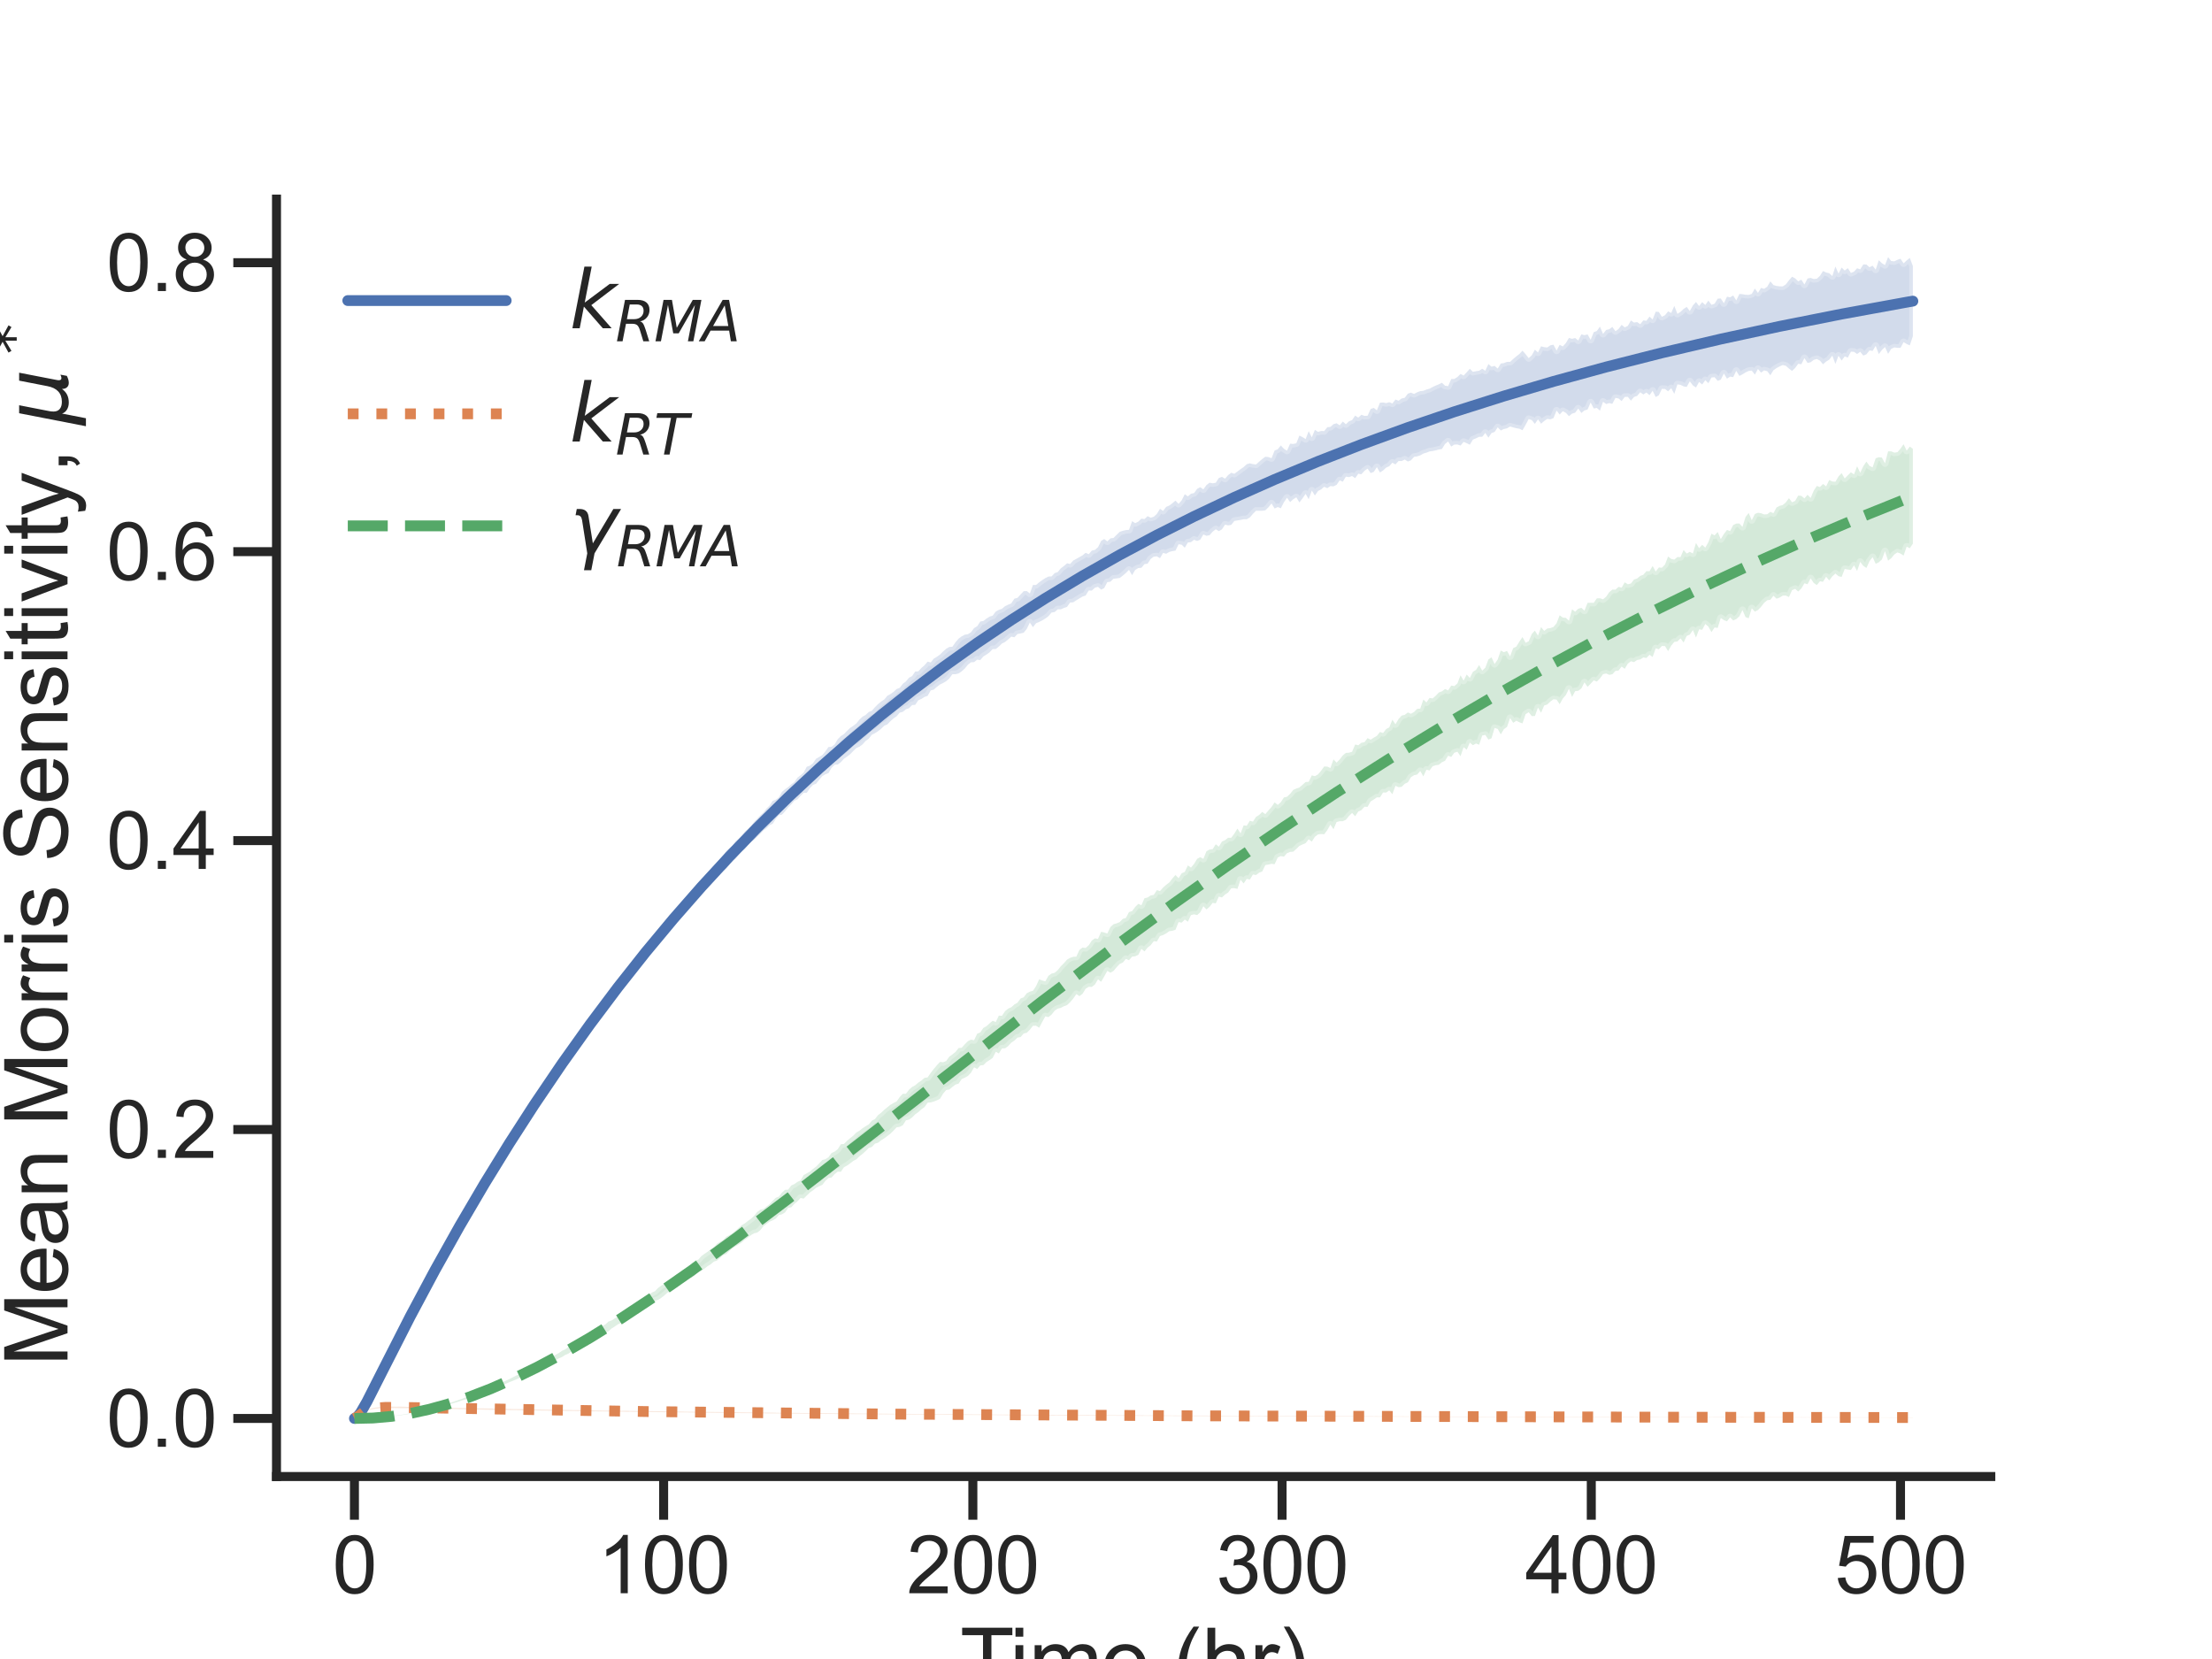 <?xml version="1.0" encoding="utf-8" standalone="no"?>
<!DOCTYPE svg PUBLIC "-//W3C//DTD SVG 1.1//EN"
  "http://www.w3.org/Graphics/SVG/1.1/DTD/svg11.dtd">
<svg xmlns:xlink="http://www.w3.org/1999/xlink" width="460.8pt" height="345.6pt" viewBox="0 0 460.8 345.6" xmlns="http://www.w3.org/2000/svg" version="1.1">
 <defs>
  <style type="text/css">*{stroke-linejoin: round; stroke-linecap: butt}</style>
 </defs>
 <g id="figure_1">
  <g id="patch_1">
   <path d="M 0 345.6 
L 460.8 345.6 
L 460.8 0 
L 0 0 
z
" style="fill: #ffffff"/>
  </g>
  <g id="axes_1">
   <g id="patch_2">
    <path d="M 57.6 307.584 
L 414.72 307.584 
L 414.72 41.472 
L 57.6 41.472 
z
" style="fill: #ffffff"/>
   </g>
   <g id="matplotlib.axis_1">
    <g id="xtick_1">
     <g id="line2d_1">
      <defs>
       <path id="m4e3b277276" d="M 0 0 
L 0 9 
" style="stroke: #262626; stroke-width: 1.875"/>
      </defs>
      <g>
       <use xlink:href="#m4e3b277276" x="73.833" y="307.584" style="fill: #262626; stroke: #262626; stroke-width: 1.875"/>
      </g>
     </g>
     <g id="text_1">
      <!-- 0 -->
      <g style="fill: #262626" transform="translate(69.245 331.894) scale(0.165 -0.165)">
       <defs>
        <path id="ArialMT-30" d="M 266 2259 
Q 266 3072 433 3567 
Q 600 4063 929 4331 
Q 1259 4600 1759 4600 
Q 2128 4600 2406 4451 
Q 2684 4303 2865 4023 
Q 3047 3744 3150 3342 
Q 3253 2941 3253 2259 
Q 3253 1453 3087 958 
Q 2922 463 2592 192 
Q 2263 -78 1759 -78 
Q 1097 -78 719 397 
Q 266 969 266 2259 
z
M 844 2259 
Q 844 1131 1108 757 
Q 1372 384 1759 384 
Q 2147 384 2411 759 
Q 2675 1134 2675 2259 
Q 2675 3391 2411 3762 
Q 2147 4134 1753 4134 
Q 1366 4134 1134 3806 
Q 844 3388 844 2259 
z
" transform="scale(0.016)"/>
       </defs>
       <use xlink:href="#ArialMT-30"/>
      </g>
     </g>
    </g>
    <g id="xtick_2">
     <g id="line2d_2">
      <g>
       <use xlink:href="#m4e3b277276" x="138.248" y="307.584" style="fill: #262626; stroke: #262626; stroke-width: 1.875"/>
      </g>
     </g>
     <g id="text_2">
      <!-- 100 -->
      <g style="fill: #262626" transform="translate(124.485 331.894) scale(0.165 -0.165)">
       <defs>
        <path id="ArialMT-31" d="M 2384 0 
L 1822 0 
L 1822 3584 
Q 1619 3391 1289 3197 
Q 959 3003 697 2906 
L 697 3450 
Q 1169 3672 1522 3987 
Q 1875 4303 2022 4600 
L 2384 4600 
L 2384 0 
z
" transform="scale(0.016)"/>
       </defs>
       <use xlink:href="#ArialMT-31"/>
       <use xlink:href="#ArialMT-30" transform="translate(55.615 0)"/>
       <use xlink:href="#ArialMT-30" transform="translate(111.23 0)"/>
      </g>
     </g>
    </g>
    <g id="xtick_3">
     <g id="line2d_3">
      <g>
       <use xlink:href="#m4e3b277276" x="202.664" y="307.584" style="fill: #262626; stroke: #262626; stroke-width: 1.875"/>
      </g>
     </g>
     <g id="text_3">
      <!-- 200 -->
      <g style="fill: #262626" transform="translate(188.901 331.894) scale(0.165 -0.165)">
       <defs>
        <path id="ArialMT-32" d="M 3222 541 
L 3222 0 
L 194 0 
Q 188 203 259 391 
Q 375 700 629 1000 
Q 884 1300 1366 1694 
Q 2113 2306 2375 2664 
Q 2638 3022 2638 3341 
Q 2638 3675 2398 3904 
Q 2159 4134 1775 4134 
Q 1369 4134 1125 3890 
Q 881 3647 878 3216 
L 300 3275 
Q 359 3922 746 4261 
Q 1134 4600 1788 4600 
Q 2447 4600 2831 4234 
Q 3216 3869 3216 3328 
Q 3216 3053 3103 2787 
Q 2991 2522 2730 2228 
Q 2469 1934 1863 1422 
Q 1356 997 1212 845 
Q 1069 694 975 541 
L 3222 541 
z
" transform="scale(0.016)"/>
       </defs>
       <use xlink:href="#ArialMT-32"/>
       <use xlink:href="#ArialMT-30" transform="translate(55.615 0)"/>
       <use xlink:href="#ArialMT-30" transform="translate(111.23 0)"/>
      </g>
     </g>
    </g>
    <g id="xtick_4">
     <g id="line2d_4">
      <g>
       <use xlink:href="#m4e3b277276" x="267.079" y="307.584" style="fill: #262626; stroke: #262626; stroke-width: 1.875"/>
      </g>
     </g>
     <g id="text_4">
      <!-- 300 -->
      <g style="fill: #262626" transform="translate(253.316 331.894) scale(0.165 -0.165)">
       <defs>
        <path id="ArialMT-33" d="M 269 1209 
L 831 1284 
Q 928 806 1161 595 
Q 1394 384 1728 384 
Q 2125 384 2398 659 
Q 2672 934 2672 1341 
Q 2672 1728 2419 1979 
Q 2166 2231 1775 2231 
Q 1616 2231 1378 2169 
L 1441 2663 
Q 1497 2656 1531 2656 
Q 1891 2656 2178 2843 
Q 2466 3031 2466 3422 
Q 2466 3731 2256 3934 
Q 2047 4138 1716 4138 
Q 1388 4138 1169 3931 
Q 950 3725 888 3313 
L 325 3413 
Q 428 3978 793 4289 
Q 1159 4600 1703 4600 
Q 2078 4600 2393 4439 
Q 2709 4278 2876 4000 
Q 3044 3722 3044 3409 
Q 3044 3113 2884 2869 
Q 2725 2625 2413 2481 
Q 2819 2388 3044 2092 
Q 3269 1797 3269 1353 
Q 3269 753 2831 336 
Q 2394 -81 1725 -81 
Q 1122 -81 723 278 
Q 325 638 269 1209 
z
" transform="scale(0.016)"/>
       </defs>
       <use xlink:href="#ArialMT-33"/>
       <use xlink:href="#ArialMT-30" transform="translate(55.615 0)"/>
       <use xlink:href="#ArialMT-30" transform="translate(111.23 0)"/>
      </g>
     </g>
    </g>
    <g id="xtick_5">
     <g id="line2d_5">
      <g>
       <use xlink:href="#m4e3b277276" x="331.495" y="307.584" style="fill: #262626; stroke: #262626; stroke-width: 1.875"/>
      </g>
     </g>
     <g id="text_5">
      <!-- 400 -->
      <g style="fill: #262626" transform="translate(317.732 331.894) scale(0.165 -0.165)">
       <defs>
        <path id="ArialMT-34" d="M 2069 0 
L 2069 1097 
L 81 1097 
L 81 1613 
L 2172 4581 
L 2631 4581 
L 2631 1613 
L 3250 1613 
L 3250 1097 
L 2631 1097 
L 2631 0 
L 2069 0 
z
M 2069 1613 
L 2069 3678 
L 634 1613 
L 2069 1613 
z
" transform="scale(0.016)"/>
       </defs>
       <use xlink:href="#ArialMT-34"/>
       <use xlink:href="#ArialMT-30" transform="translate(55.615 0)"/>
       <use xlink:href="#ArialMT-30" transform="translate(111.23 0)"/>
      </g>
     </g>
    </g>
    <g id="xtick_6">
     <g id="line2d_6">
      <g>
       <use xlink:href="#m4e3b277276" x="395.911" y="307.584" style="fill: #262626; stroke: #262626; stroke-width: 1.875"/>
      </g>
     </g>
     <g id="text_6">
      <!-- 500 -->
      <g style="fill: #262626" transform="translate(382.147 331.894) scale(0.165 -0.165)">
       <defs>
        <path id="ArialMT-35" d="M 266 1200 
L 856 1250 
Q 922 819 1161 601 
Q 1400 384 1738 384 
Q 2144 384 2425 690 
Q 2706 997 2706 1503 
Q 2706 1984 2436 2262 
Q 2166 2541 1728 2541 
Q 1456 2541 1237 2417 
Q 1019 2294 894 2097 
L 366 2166 
L 809 4519 
L 3088 4519 
L 3088 3981 
L 1259 3981 
L 1013 2750 
Q 1425 3038 1878 3038 
Q 2478 3038 2890 2622 
Q 3303 2206 3303 1553 
Q 3303 931 2941 478 
Q 2500 -78 1738 -78 
Q 1113 -78 717 272 
Q 322 622 266 1200 
z
" transform="scale(0.016)"/>
       </defs>
       <use xlink:href="#ArialMT-35"/>
       <use xlink:href="#ArialMT-30" transform="translate(55.615 0)"/>
       <use xlink:href="#ArialMT-30" transform="translate(111.23 0)"/>
      </g>
     </g>
    </g>
    <g id="text_7">
     <!-- Time (hr) -->
     <g style="fill: #262626" transform="translate(200.004 352.277) scale(0.18 -0.18)">
      <defs>
       <path id="ArialMT-54" d="M 1659 0 
L 1659 4041 
L 150 4041 
L 150 4581 
L 3781 4581 
L 3781 4041 
L 2266 4041 
L 2266 0 
L 1659 0 
z
" transform="scale(0.016)"/>
       <path id="ArialMT-69" d="M 425 3934 
L 425 4581 
L 988 4581 
L 988 3934 
L 425 3934 
z
M 425 0 
L 425 3319 
L 988 3319 
L 988 0 
L 425 0 
z
" transform="scale(0.016)"/>
       <path id="ArialMT-6d" d="M 422 0 
L 422 3319 
L 925 3319 
L 925 2853 
Q 1081 3097 1340 3245 
Q 1600 3394 1931 3394 
Q 2300 3394 2536 3241 
Q 2772 3088 2869 2813 
Q 3263 3394 3894 3394 
Q 4388 3394 4653 3120 
Q 4919 2847 4919 2278 
L 4919 0 
L 4359 0 
L 4359 2091 
Q 4359 2428 4304 2576 
Q 4250 2725 4106 2815 
Q 3963 2906 3769 2906 
Q 3419 2906 3187 2673 
Q 2956 2441 2956 1928 
L 2956 0 
L 2394 0 
L 2394 2156 
Q 2394 2531 2256 2718 
Q 2119 2906 1806 2906 
Q 1569 2906 1367 2781 
Q 1166 2656 1075 2415 
Q 984 2175 984 1722 
L 984 0 
L 422 0 
z
" transform="scale(0.016)"/>
       <path id="ArialMT-65" d="M 2694 1069 
L 3275 997 
Q 3138 488 2766 206 
Q 2394 -75 1816 -75 
Q 1088 -75 661 373 
Q 234 822 234 1631 
Q 234 2469 665 2931 
Q 1097 3394 1784 3394 
Q 2450 3394 2872 2941 
Q 3294 2488 3294 1666 
Q 3294 1616 3291 1516 
L 816 1516 
Q 847 969 1125 678 
Q 1403 388 1819 388 
Q 2128 388 2347 550 
Q 2566 713 2694 1069 
z
M 847 1978 
L 2700 1978 
Q 2663 2397 2488 2606 
Q 2219 2931 1791 2931 
Q 1403 2931 1139 2672 
Q 875 2413 847 1978 
z
" transform="scale(0.016)"/>
       <path id="ArialMT-20" transform="scale(0.016)"/>
       <path id="ArialMT-28" d="M 1497 -1347 
Q 1031 -759 709 28 
Q 388 816 388 1659 
Q 388 2403 628 3084 
Q 909 3875 1497 4659 
L 1900 4659 
Q 1522 4009 1400 3731 
Q 1209 3300 1100 2831 
Q 966 2247 966 1656 
Q 966 153 1900 -1347 
L 1497 -1347 
z
" transform="scale(0.016)"/>
       <path id="ArialMT-68" d="M 422 0 
L 422 4581 
L 984 4581 
L 984 2938 
Q 1378 3394 1978 3394 
Q 2347 3394 2619 3248 
Q 2891 3103 3008 2847 
Q 3125 2591 3125 2103 
L 3125 0 
L 2563 0 
L 2563 2103 
Q 2563 2525 2380 2717 
Q 2197 2909 1863 2909 
Q 1613 2909 1392 2779 
Q 1172 2650 1078 2428 
Q 984 2206 984 1816 
L 984 0 
L 422 0 
z
" transform="scale(0.016)"/>
       <path id="ArialMT-72" d="M 416 0 
L 416 3319 
L 922 3319 
L 922 2816 
Q 1116 3169 1280 3281 
Q 1444 3394 1641 3394 
Q 1925 3394 2219 3213 
L 2025 2691 
Q 1819 2813 1613 2813 
Q 1428 2813 1281 2702 
Q 1134 2591 1072 2394 
Q 978 2094 978 1738 
L 978 0 
L 416 0 
z
" transform="scale(0.016)"/>
       <path id="ArialMT-29" d="M 791 -1347 
L 388 -1347 
Q 1322 153 1322 1656 
Q 1322 2244 1188 2822 
Q 1081 3291 891 3722 
Q 769 4003 388 4659 
L 791 4659 
Q 1378 3875 1659 3084 
Q 1900 2403 1900 1659 
Q 1900 816 1576 28 
Q 1253 -759 791 -1347 
z
" transform="scale(0.016)"/>
      </defs>
      <use xlink:href="#ArialMT-54"/>
      <use xlink:href="#ArialMT-69" transform="translate(57.334 0)"/>
      <use xlink:href="#ArialMT-6d" transform="translate(79.551 0)"/>
      <use xlink:href="#ArialMT-65" transform="translate(162.852 0)"/>
      <use xlink:href="#ArialMT-20" transform="translate(218.467 0)"/>
      <use xlink:href="#ArialMT-28" transform="translate(246.25 0)"/>
      <use xlink:href="#ArialMT-68" transform="translate(279.551 0)"/>
      <use xlink:href="#ArialMT-72" transform="translate(335.166 0)"/>
      <use xlink:href="#ArialMT-29" transform="translate(368.467 0)"/>
     </g>
    </g>
   </g>
   <g id="matplotlib.axis_2">
    <g id="ytick_1">
     <g id="line2d_7">
      <defs>
       <path id="mc7a99dd32c" d="M 0 0 
L -9 0 
" style="stroke: #262626; stroke-width: 1.875"/>
      </defs>
      <g>
       <use xlink:href="#mc7a99dd32c" x="57.6" y="295.488" style="fill: #262626; stroke: #262626; stroke-width: 1.875"/>
      </g>
     </g>
     <g id="text_8">
      <!-- 0.0 -->
      <g style="fill: #262626" transform="translate(22.165 301.393) scale(0.165 -0.165)">
       <defs>
        <path id="ArialMT-2e" d="M 581 0 
L 581 641 
L 1222 641 
L 1222 0 
L 581 0 
z
" transform="scale(0.016)"/>
       </defs>
       <use xlink:href="#ArialMT-30"/>
       <use xlink:href="#ArialMT-2e" transform="translate(55.615 0)"/>
       <use xlink:href="#ArialMT-30" transform="translate(83.398 0)"/>
      </g>
     </g>
    </g>
    <g id="ytick_2">
     <g id="line2d_8">
      <g>
       <use xlink:href="#mc7a99dd32c" x="57.6" y="235.297" style="fill: #262626; stroke: #262626; stroke-width: 1.875"/>
      </g>
     </g>
     <g id="text_9">
      <!-- 0.2 -->
      <g style="fill: #262626" transform="translate(22.165 241.203) scale(0.165 -0.165)">
       <use xlink:href="#ArialMT-30"/>
       <use xlink:href="#ArialMT-2e" transform="translate(55.615 0)"/>
       <use xlink:href="#ArialMT-32" transform="translate(83.398 0)"/>
      </g>
     </g>
    </g>
    <g id="ytick_3">
     <g id="line2d_9">
      <g>
       <use xlink:href="#mc7a99dd32c" x="57.6" y="175.107" style="fill: #262626; stroke: #262626; stroke-width: 1.875"/>
      </g>
     </g>
     <g id="text_10">
      <!-- 0.4 -->
      <g style="fill: #262626" transform="translate(22.165 181.012) scale(0.165 -0.165)">
       <use xlink:href="#ArialMT-30"/>
       <use xlink:href="#ArialMT-2e" transform="translate(55.615 0)"/>
       <use xlink:href="#ArialMT-34" transform="translate(83.398 0)"/>
      </g>
     </g>
    </g>
    <g id="ytick_4">
     <g id="line2d_10">
      <g>
       <use xlink:href="#mc7a99dd32c" x="57.6" y="114.916" style="fill: #262626; stroke: #262626; stroke-width: 1.875"/>
      </g>
     </g>
     <g id="text_11">
      <!-- 0.6 -->
      <g style="fill: #262626" transform="translate(22.165 120.821) scale(0.165 -0.165)">
       <defs>
        <path id="ArialMT-36" d="M 3184 3459 
L 2625 3416 
Q 2550 3747 2413 3897 
Q 2184 4138 1850 4138 
Q 1581 4138 1378 3988 
Q 1113 3794 959 3422 
Q 806 3050 800 2363 
Q 1003 2672 1297 2822 
Q 1591 2972 1913 2972 
Q 2475 2972 2870 2558 
Q 3266 2144 3266 1488 
Q 3266 1056 3080 686 
Q 2894 316 2569 119 
Q 2244 -78 1831 -78 
Q 1128 -78 684 439 
Q 241 956 241 2144 
Q 241 3472 731 4075 
Q 1159 4600 1884 4600 
Q 2425 4600 2770 4297 
Q 3116 3994 3184 3459 
z
M 888 1484 
Q 888 1194 1011 928 
Q 1134 663 1356 523 
Q 1578 384 1822 384 
Q 2178 384 2434 671 
Q 2691 959 2691 1453 
Q 2691 1928 2437 2201 
Q 2184 2475 1800 2475 
Q 1419 2475 1153 2201 
Q 888 1928 888 1484 
z
" transform="scale(0.016)"/>
       </defs>
       <use xlink:href="#ArialMT-30"/>
       <use xlink:href="#ArialMT-2e" transform="translate(55.615 0)"/>
       <use xlink:href="#ArialMT-36" transform="translate(83.398 0)"/>
      </g>
     </g>
    </g>
    <g id="ytick_5">
     <g id="line2d_11">
      <g>
       <use xlink:href="#mc7a99dd32c" x="57.6" y="54.726" style="fill: #262626; stroke: #262626; stroke-width: 1.875"/>
      </g>
     </g>
     <g id="text_12">
      <!-- 0.8 -->
      <g style="fill: #262626" transform="translate(22.165 60.631) scale(0.165 -0.165)">
       <defs>
        <path id="ArialMT-38" d="M 1131 2484 
Q 781 2613 612 2850 
Q 444 3088 444 3419 
Q 444 3919 803 4259 
Q 1163 4600 1759 4600 
Q 2359 4600 2725 4251 
Q 3091 3903 3091 3403 
Q 3091 3084 2923 2848 
Q 2756 2613 2416 2484 
Q 2838 2347 3058 2040 
Q 3278 1734 3278 1309 
Q 3278 722 2862 322 
Q 2447 -78 1769 -78 
Q 1091 -78 675 323 
Q 259 725 259 1325 
Q 259 1772 486 2073 
Q 713 2375 1131 2484 
z
M 1019 3438 
Q 1019 3113 1228 2906 
Q 1438 2700 1772 2700 
Q 2097 2700 2305 2904 
Q 2513 3109 2513 3406 
Q 2513 3716 2298 3927 
Q 2084 4138 1766 4138 
Q 1444 4138 1231 3931 
Q 1019 3725 1019 3438 
z
M 838 1322 
Q 838 1081 952 856 
Q 1066 631 1291 507 
Q 1516 384 1775 384 
Q 2178 384 2440 643 
Q 2703 903 2703 1303 
Q 2703 1709 2433 1975 
Q 2163 2241 1756 2241 
Q 1359 2241 1098 1978 
Q 838 1716 838 1322 
z
" transform="scale(0.016)"/>
       </defs>
       <use xlink:href="#ArialMT-30"/>
       <use xlink:href="#ArialMT-2e" transform="translate(55.615 0)"/>
       <use xlink:href="#ArialMT-38" transform="translate(83.398 0)"/>
      </g>
     </g>
    </g>
    <g id="text_13">
     <!-- Mean Morris Sensitivity, $µ^*$ -->
     <g style="fill: #262626" transform="translate(14.205 284.598) rotate(-90) scale(0.18 -0.18)">
      <defs>
       <path id="ArialMT-4d" d="M 475 0 
L 475 4581 
L 1388 4581 
L 2472 1338 
Q 2622 884 2691 659 
Q 2769 909 2934 1394 
L 4031 4581 
L 4847 4581 
L 4847 0 
L 4263 0 
L 4263 3834 
L 2931 0 
L 2384 0 
L 1059 3900 
L 1059 0 
L 475 0 
z
" transform="scale(0.016)"/>
       <path id="ArialMT-61" d="M 2588 409 
Q 2275 144 1986 34 
Q 1697 -75 1366 -75 
Q 819 -75 525 192 
Q 231 459 231 875 
Q 231 1119 342 1320 
Q 453 1522 633 1644 
Q 813 1766 1038 1828 
Q 1203 1872 1538 1913 
Q 2219 1994 2541 2106 
Q 2544 2222 2544 2253 
Q 2544 2597 2384 2738 
Q 2169 2928 1744 2928 
Q 1347 2928 1158 2789 
Q 969 2650 878 2297 
L 328 2372 
Q 403 2725 575 2942 
Q 747 3159 1072 3276 
Q 1397 3394 1825 3394 
Q 2250 3394 2515 3294 
Q 2781 3194 2906 3042 
Q 3031 2891 3081 2659 
Q 3109 2516 3109 2141 
L 3109 1391 
Q 3109 606 3145 398 
Q 3181 191 3288 0 
L 2700 0 
Q 2613 175 2588 409 
z
M 2541 1666 
Q 2234 1541 1622 1453 
Q 1275 1403 1131 1340 
Q 988 1278 909 1158 
Q 831 1038 831 891 
Q 831 666 1001 516 
Q 1172 366 1500 366 
Q 1825 366 2078 508 
Q 2331 650 2450 897 
Q 2541 1088 2541 1459 
L 2541 1666 
z
" transform="scale(0.016)"/>
       <path id="ArialMT-6e" d="M 422 0 
L 422 3319 
L 928 3319 
L 928 2847 
Q 1294 3394 1984 3394 
Q 2284 3394 2536 3286 
Q 2788 3178 2913 3003 
Q 3038 2828 3088 2588 
Q 3119 2431 3119 2041 
L 3119 0 
L 2556 0 
L 2556 2019 
Q 2556 2363 2490 2533 
Q 2425 2703 2258 2804 
Q 2091 2906 1866 2906 
Q 1506 2906 1245 2678 
Q 984 2450 984 1813 
L 984 0 
L 422 0 
z
" transform="scale(0.016)"/>
       <path id="ArialMT-6f" d="M 213 1659 
Q 213 2581 725 3025 
Q 1153 3394 1769 3394 
Q 2453 3394 2887 2945 
Q 3322 2497 3322 1706 
Q 3322 1066 3130 698 
Q 2938 331 2570 128 
Q 2203 -75 1769 -75 
Q 1072 -75 642 372 
Q 213 819 213 1659 
z
M 791 1659 
Q 791 1022 1069 705 
Q 1347 388 1769 388 
Q 2188 388 2466 706 
Q 2744 1025 2744 1678 
Q 2744 2294 2464 2611 
Q 2184 2928 1769 2928 
Q 1347 2928 1069 2612 
Q 791 2297 791 1659 
z
" transform="scale(0.016)"/>
       <path id="ArialMT-73" d="M 197 991 
L 753 1078 
Q 800 744 1014 566 
Q 1228 388 1613 388 
Q 2000 388 2187 545 
Q 2375 703 2375 916 
Q 2375 1106 2209 1216 
Q 2094 1291 1634 1406 
Q 1016 1563 777 1677 
Q 538 1791 414 1992 
Q 291 2194 291 2438 
Q 291 2659 392 2848 
Q 494 3038 669 3163 
Q 800 3259 1026 3326 
Q 1253 3394 1513 3394 
Q 1903 3394 2198 3281 
Q 2494 3169 2634 2976 
Q 2775 2784 2828 2463 
L 2278 2388 
Q 2241 2644 2061 2787 
Q 1881 2931 1553 2931 
Q 1166 2931 1000 2803 
Q 834 2675 834 2503 
Q 834 2394 903 2306 
Q 972 2216 1119 2156 
Q 1203 2125 1616 2013 
Q 2213 1853 2448 1751 
Q 2684 1650 2818 1456 
Q 2953 1263 2953 975 
Q 2953 694 2789 445 
Q 2625 197 2315 61 
Q 2006 -75 1616 -75 
Q 969 -75 630 194 
Q 291 463 197 991 
z
" transform="scale(0.016)"/>
       <path id="ArialMT-53" d="M 288 1472 
L 859 1522 
Q 900 1178 1048 958 
Q 1197 738 1509 602 
Q 1822 466 2213 466 
Q 2559 466 2825 569 
Q 3091 672 3220 851 
Q 3350 1031 3350 1244 
Q 3350 1459 3225 1620 
Q 3100 1781 2813 1891 
Q 2628 1963 1997 2114 
Q 1366 2266 1113 2400 
Q 784 2572 623 2826 
Q 463 3081 463 3397 
Q 463 3744 659 4045 
Q 856 4347 1234 4503 
Q 1613 4659 2075 4659 
Q 2584 4659 2973 4495 
Q 3363 4331 3572 4012 
Q 3781 3694 3797 3291 
L 3216 3247 
Q 3169 3681 2898 3903 
Q 2628 4125 2100 4125 
Q 1550 4125 1298 3923 
Q 1047 3722 1047 3438 
Q 1047 3191 1225 3031 
Q 1400 2872 2139 2705 
Q 2878 2538 3153 2413 
Q 3553 2228 3743 1945 
Q 3934 1663 3934 1294 
Q 3934 928 3725 604 
Q 3516 281 3123 101 
Q 2731 -78 2241 -78 
Q 1619 -78 1198 103 
Q 778 284 539 648 
Q 300 1013 288 1472 
z
" transform="scale(0.016)"/>
       <path id="ArialMT-74" d="M 1650 503 
L 1731 6 
Q 1494 -44 1306 -44 
Q 1000 -44 831 53 
Q 663 150 594 308 
Q 525 466 525 972 
L 525 2881 
L 113 2881 
L 113 3319 
L 525 3319 
L 525 4141 
L 1084 4478 
L 1084 3319 
L 1650 3319 
L 1650 2881 
L 1084 2881 
L 1084 941 
Q 1084 700 1114 631 
Q 1144 563 1211 522 
Q 1278 481 1403 481 
Q 1497 481 1650 503 
z
" transform="scale(0.016)"/>
       <path id="ArialMT-76" d="M 1344 0 
L 81 3319 
L 675 3319 
L 1388 1331 
Q 1503 1009 1600 663 
Q 1675 925 1809 1294 
L 2547 3319 
L 3125 3319 
L 1869 0 
L 1344 0 
z
" transform="scale(0.016)"/>
       <path id="ArialMT-79" d="M 397 -1278 
L 334 -750 
Q 519 -800 656 -800 
Q 844 -800 956 -737 
Q 1069 -675 1141 -563 
Q 1194 -478 1313 -144 
Q 1328 -97 1363 -6 
L 103 3319 
L 709 3319 
L 1400 1397 
Q 1534 1031 1641 628 
Q 1738 1016 1872 1384 
L 2581 3319 
L 3144 3319 
L 1881 -56 
Q 1678 -603 1566 -809 
Q 1416 -1088 1222 -1217 
Q 1028 -1347 759 -1347 
Q 597 -1347 397 -1278 
z
" transform="scale(0.016)"/>
       <path id="ArialMT-2c" d="M 569 0 
L 569 641 
L 1209 641 
L 1209 0 
Q 1209 -353 1084 -570 
Q 959 -788 688 -906 
L 531 -666 
Q 709 -588 793 -436 
Q 878 -284 888 0 
L 569 0 
z
" transform="scale(0.016)"/>
       <path id="DejaVuSans-Oblique-b5" d="M -84 -1331 
L 856 3500 
L 1434 3500 
L 1009 1322 
Q 997 1256 987 1175 
Q 978 1094 978 1013 
Q 978 722 1161 565 
Q 1344 409 1684 409 
Q 2147 409 2431 671 
Q 2716 934 2816 1459 
L 3213 3500 
L 3788 3500 
L 3266 809 
Q 3253 750 3248 706 
Q 3244 663 3244 628 
Q 3244 531 3283 486 
Q 3322 441 3406 441 
Q 3438 441 3492 456 
Q 3547 472 3647 513 
L 3559 50 
Q 3422 -19 3297 -55 
Q 3172 -91 3053 -91 
Q 2847 -91 2730 40 
Q 2613 172 2613 403 
Q 2438 153 2195 31 
Q 1953 -91 1625 -91 
Q 1334 -91 1117 43 
Q 900 178 831 397 
L 494 -1331 
L -84 -1331 
z
" transform="scale(0.016)"/>
       <path id="DejaVuSans-2a" d="M 3009 3897 
L 1888 3291 
L 3009 2681 
L 2828 2375 
L 1778 3009 
L 1778 1831 
L 1422 1831 
L 1422 3009 
L 372 2375 
L 191 2681 
L 1313 3291 
L 191 3897 
L 372 4206 
L 1422 3572 
L 1422 4750 
L 1778 4750 
L 1778 3572 
L 2828 4206 
L 3009 3897 
z
" transform="scale(0.016)"/>
      </defs>
      <use xlink:href="#ArialMT-4d" transform="translate(0 0.766)"/>
      <use xlink:href="#ArialMT-65" transform="translate(83.301 0.766)"/>
      <use xlink:href="#ArialMT-61" transform="translate(138.916 0.766)"/>
      <use xlink:href="#ArialMT-6e" transform="translate(194.531 0.766)"/>
      <use xlink:href="#ArialMT-20" transform="translate(250.146 0.766)"/>
      <use xlink:href="#ArialMT-4d" transform="translate(277.93 0.766)"/>
      <use xlink:href="#ArialMT-6f" transform="translate(361.23 0.766)"/>
      <use xlink:href="#ArialMT-72" transform="translate(416.846 0.766)"/>
      <use xlink:href="#ArialMT-72" transform="translate(450.146 0.766)"/>
      <use xlink:href="#ArialMT-69" transform="translate(483.447 0.766)"/>
      <use xlink:href="#ArialMT-73" transform="translate(505.664 0.766)"/>
      <use xlink:href="#ArialMT-20" transform="translate(555.664 0.766)"/>
      <use xlink:href="#ArialMT-53" transform="translate(583.447 0.766)"/>
      <use xlink:href="#ArialMT-65" transform="translate(650.146 0.766)"/>
      <use xlink:href="#ArialMT-6e" transform="translate(705.762 0.766)"/>
      <use xlink:href="#ArialMT-73" transform="translate(761.377 0.766)"/>
      <use xlink:href="#ArialMT-69" transform="translate(811.377 0.766)"/>
      <use xlink:href="#ArialMT-74" transform="translate(833.594 0.766)"/>
      <use xlink:href="#ArialMT-69" transform="translate(861.377 0.766)"/>
      <use xlink:href="#ArialMT-76" transform="translate(883.594 0.766)"/>
      <use xlink:href="#ArialMT-69" transform="translate(933.594 0.766)"/>
      <use xlink:href="#ArialMT-74" transform="translate(955.811 0.766)"/>
      <use xlink:href="#ArialMT-79" transform="translate(983.594 0.766)"/>
      <use xlink:href="#ArialMT-2c" transform="translate(1033.594 0.766)"/>
      <use xlink:href="#ArialMT-20" transform="translate(1061.377 0.766)"/>
      <use xlink:href="#DejaVuSans-Oblique-b5" transform="translate(1089.16 0.766)"/>
      <use xlink:href="#DejaVuSans-2a" transform="translate(1170.887 39.047) scale(0.7)"/>
     </g>
    </g>
   </g>
   <g id="FillBetweenPolyCollection_1">
    <defs>
     <path id="m143b09f11e" d="M 73.833 -50.112 
L 73.833 -50.112 
L 74.478 -50.469 
L 75.124 -51.279 
L 75.769 -52.322 
L 76.414 -53.483 
L 77.06 -54.715 
L 77.705 -55.955 
L 78.351 -57.229 
L 78.996 -58.531 
L 79.642 -59.817 
L 80.287 -61.099 
L 80.933 -62.395 
L 81.578 -63.665 
L 82.223 -64.944 
L 82.869 -66.21 
L 83.514 -67.465 
L 84.16 -68.711 
L 84.805 -69.972 
L 85.451 -71.2 
L 86.096 -72.457 
L 86.741 -73.673 
L 87.387 -74.885 
L 88.032 -76.08 
L 88.678 -77.281 
L 89.323 -78.491 
L 89.969 -79.68 
L 90.614 -80.862 
L 91.26 -82.029 
L 91.905 -83.184 
L 92.55 -84.328 
L 93.196 -85.496 
L 93.841 -86.64 
L 94.487 -87.788 
L 95.132 -88.934 
L 95.778 -90.049 
L 96.423 -91.15 
L 97.068 -92.245 
L 97.714 -93.328 
L 98.359 -94.434 
L 99.005 -95.522 
L 99.65 -96.617 
L 100.296 -97.673 
L 100.941 -98.766 
L 101.586 -99.803 
L 102.232 -100.836 
L 102.877 -101.907 
L 103.523 -102.965 
L 104.168 -103.967 
L 104.814 -105.033 
L 105.459 -106.009 
L 106.105 -107.011 
L 106.75 -108.068 
L 107.395 -109.056 
L 108.041 -110.081 
L 108.686 -111.063 
L 109.332 -111.957 
L 109.977 -113.016 
L 110.623 -113.977 
L 111.268 -114.945 
L 111.913 -115.877 
L 112.559 -116.876 
L 113.204 -117.814 
L 113.85 -118.731 
L 114.495 -119.7 
L 115.141 -120.614 
L 115.786 -121.608 
L 116.432 -122.379 
L 117.077 -123.431 
L 117.722 -124.303 
L 118.368 -125.216 
L 119.013 -126.066 
L 119.659 -127.015 
L 120.304 -127.879 
L 120.95 -128.883 
L 121.595 -129.566 
L 122.24 -130.435 
L 122.886 -131.46 
L 123.531 -132.341 
L 124.177 -133.085 
L 124.822 -133.863 
L 125.468 -134.812 
L 126.113 -135.521 
L 126.759 -136.485 
L 127.404 -137.311 
L 128.049 -138.024 
L 128.695 -138.921 
L 129.34 -139.801 
L 129.986 -140.696 
L 130.631 -141.126 
L 131.277 -142.264 
L 131.922 -142.877 
L 132.567 -143.881 
L 133.213 -144.51 
L 133.858 -145.359 
L 134.504 -146.061 
L 135.149 -146.921 
L 135.795 -147.601 
L 136.44 -148.54 
L 137.086 -149.015 
L 137.731 -149.922 
L 138.376 -150.897 
L 139.022 -151.559 
L 139.667 -152.296 
L 140.313 -152.944 
L 140.958 -153.586 
L 141.604 -154.492 
L 142.249 -155.256 
L 142.894 -155.738 
L 143.54 -156.492 
L 144.185 -157.302 
L 144.831 -157.895 
L 145.476 -158.557 
L 146.122 -159.531 
L 146.767 -160.008 
L 147.412 -160.717 
L 148.058 -161.537 
L 148.703 -162.114 
L 149.349 -162.894 
L 149.994 -163.558 
L 150.64 -164.18 
L 151.285 -164.601 
L 151.931 -165.399 
L 152.576 -166.226 
L 153.221 -166.668 
L 153.867 -167.544 
L 154.512 -168.236 
L 155.158 -168.691 
L 155.803 -169.482 
L 156.449 -170.164 
L 157.094 -170.624 
L 157.739 -171.269 
L 158.385 -171.884 
L 159.03 -172.589 
L 159.676 -173.048 
L 160.321 -173.702 
L 160.967 -173.988 
L 161.612 -175.01 
L 162.258 -175.774 
L 162.903 -175.891 
L 163.548 -176.588 
L 164.194 -177.389 
L 164.839 -178.042 
L 165.485 -178.789 
L 166.13 -179.086 
L 166.776 -179.814 
L 167.421 -180.449 
L 168.066 -180.437 
L 168.712 -181.421 
L 169.357 -182.087 
L 170.003 -182.334 
L 170.648 -183.135 
L 171.294 -183.924 
L 171.939 -184.299 
L 172.585 -184.546 
L 173.23 -185.651 
L 173.875 -186.284 
L 174.521 -186.34 
L 175.166 -186.823 
L 175.812 -187.539 
L 176.457 -187.98 
L 177.103 -188.473 
L 177.748 -189.152 
L 178.393 -189.756 
L 179.039 -190.046 
L 179.684 -190.531 
L 180.33 -191.245 
L 180.975 -191.711 
L 181.621 -192.539 
L 182.266 -192.859 
L 182.911 -193.274 
L 183.557 -193.781 
L 184.202 -194.421 
L 184.848 -194.691 
L 185.493 -195.361 
L 186.139 -195.942 
L 186.784 -196.373 
L 187.43 -197.147 
L 188.075 -197.312 
L 188.72 -197.846 
L 189.366 -198.06 
L 190.011 -198.726 
L 190.657 -198.769 
L 191.302 -199.724 
L 191.948 -200 
L 192.593 -200.414 
L 193.238 -200.636 
L 193.884 -201.776 
L 194.529 -201.94 
L 195.175 -202.518 
L 195.82 -203.01 
L 196.466 -203.317 
L 197.111 -203.696 
L 197.757 -204.257 
L 198.402 -205.15 
L 199.047 -205.145 
L 199.693 -205.311 
L 200.338 -205.749 
L 200.984 -206.33 
L 201.629 -207.131 
L 202.275 -207.633 
L 202.92 -207.665 
L 203.565 -208.183 
L 204.211 -208.088 
L 204.856 -208.859 
L 205.502 -209.241 
L 206.147 -209.712 
L 206.793 -210.383 
L 207.438 -210.397 
L 208.084 -210.906 
L 208.729 -211.549 
L 209.374 -211.861 
L 210.02 -212.4 
L 210.665 -212.981 
L 211.311 -212.84 
L 211.956 -213.516 
L 212.602 -213.642 
L 213.247 -213.785 
L 213.892 -214.584 
L 214.538 -215.906 
L 215.183 -214.951 
L 215.829 -215.771 
L 216.474 -216.035 
L 217.12 -216.365 
L 217.765 -216.753 
L 218.41 -217.229 
L 219.056 -217.998 
L 219.701 -218.102 
L 220.347 -218.66 
L 220.992 -218.66 
L 221.638 -218.953 
L 222.283 -219.175 
L 222.929 -220.081 
L 223.574 -220.128 
L 224.219 -220.545 
L 224.865 -220.939 
L 225.51 -221.33 
L 226.156 -221.542 
L 226.801 -222.585 
L 227.447 -222.573 
L 228.092 -223.17 
L 228.737 -223.349 
L 229.383 -222.766 
L 230.028 -223.1 
L 230.674 -224.327 
L 231.319 -224.417 
L 231.965 -225.043 
L 232.61 -225.107 
L 233.256 -225.197 
L 233.901 -225.686 
L 234.546 -226.244 
L 235.192 -226.884 
L 235.837 -225.778 
L 236.483 -226.882 
L 237.128 -227.26 
L 237.774 -227.319 
L 238.419 -228.091 
L 239.064 -228.168 
L 239.71 -229.166 
L 240.355 -229.635 
L 241.001 -229.7 
L 241.646 -229.323 
L 242.292 -230.415 
L 242.937 -230.24 
L 243.583 -230.622 
L 244.228 -230.793 
L 244.873 -230.892 
L 245.519 -232.222 
L 246.164 -232.125 
L 246.81 -231.497 
L 247.455 -232.584 
L 248.101 -232.664 
L 248.746 -233.154 
L 249.391 -232.908 
L 250.037 -233.186 
L 250.682 -234.257 
L 251.328 -233.984 
L 251.973 -234.108 
L 252.619 -234.844 
L 253.264 -235.34 
L 253.91 -234.952 
L 254.555 -235.325 
L 255.2 -236.306 
L 255.846 -236.151 
L 256.491 -236.26 
L 257.137 -237.071 
L 257.782 -237.184 
L 258.428 -237.287 
L 259.073 -237.427 
L 259.718 -237.422 
L 260.364 -237.809 
L 261.009 -238.552 
L 261.655 -239.205 
L 262.3 -239.191 
L 262.946 -239.201 
L 263.591 -239.289 
L 264.236 -239.918 
L 264.882 -240.718 
L 265.527 -239.668 
L 266.173 -239.976 
L 266.818 -239.721 
L 267.464 -240.966 
L 268.109 -241.91 
L 268.755 -241.001 
L 269.4 -241.59 
L 270.045 -241.996 
L 270.691 -240.931 
L 271.336 -241.772 
L 271.982 -242.716 
L 272.627 -241.6 
L 273.273 -243.411 
L 273.918 -242.375 
L 274.563 -243.313 
L 275.209 -243.649 
L 275.854 -244.195 
L 276.5 -243.896 
L 277.145 -244.341 
L 277.791 -244.282 
L 278.436 -244.598 
L 279.082 -245.53 
L 279.727 -245.246 
L 280.372 -246.309 
L 281.018 -246.205 
L 281.663 -246.432 
L 282.309 -245.99 
L 282.954 -246.909 
L 283.6 -246.805 
L 284.245 -247.517 
L 284.89 -247.972 
L 285.536 -247.047 
L 286.181 -247.296 
L 286.827 -248.284 
L 287.472 -247.169 
L 288.118 -247.595 
L 288.763 -248.195 
L 289.409 -248.476 
L 290.054 -249.209 
L 290.699 -248.854 
L 291.345 -249.559 
L 291.99 -249.558 
L 292.636 -249.866 
L 293.281 -249.459 
L 293.927 -249.704 
L 294.572 -250.426 
L 295.217 -250.527 
L 295.863 -250.737 
L 296.508 -251.111 
L 297.154 -251.302 
L 297.799 -251.555 
L 298.445 -251.648 
L 299.09 -251.777 
L 299.735 -251.954 
L 300.381 -252.066 
L 301.026 -253.106 
L 301.672 -253.633 
L 302.317 -252.577 
L 302.963 -252.985 
L 303.608 -253.002 
L 304.254 -252.783 
L 304.899 -253.54 
L 305.544 -253.276 
L 306.19 -252.96 
L 306.835 -254.018 
L 307.481 -254.292 
L 308.126 -254.602 
L 308.772 -254.604 
L 309.417 -255.416 
L 310.062 -254.427 
L 310.708 -255.389 
L 311.353 -255.614 
L 311.999 -256.576 
L 312.644 -255.921 
L 313.29 -256.226 
L 313.935 -256.367 
L 314.581 -256.754 
L 315.226 -256.555 
L 315.871 -256.393 
L 316.517 -256.288 
L 317.162 -255.971 
L 317.808 -257.086 
L 318.453 -258.303 
L 319.099 -258.083 
L 319.744 -257.293 
L 320.389 -258.246 
L 321.035 -257.337 
L 321.68 -257.896 
L 322.326 -258.331 
L 322.971 -258.245 
L 323.617 -258.494 
L 324.262 -260.07 
L 324.908 -259.24 
L 325.553 -259.947 
L 326.198 -259.599 
L 326.844 -258.896 
L 327.489 -259.44 
L 328.135 -259.629 
L 328.78 -260.496 
L 329.426 -259.57 
L 330.071 -260.1 
L 330.716 -260.283 
L 331.362 -261.752 
L 332.007 -260.511 
L 332.653 -260.618 
L 333.298 -260.055 
L 333.944 -261.909 
L 334.589 -261.432 
L 335.234 -261.624 
L 335.88 -261.475 
L 336.525 -262.706 
L 337.171 -262.588 
L 337.816 -262.048 
L 338.462 -262.911 
L 339.107 -262.93 
L 339.753 -262.129 
L 340.398 -262.902 
L 341.043 -263.122 
L 341.689 -263.892 
L 342.334 -263.421 
L 342.98 -263.827 
L 343.625 -263.272 
L 344.271 -264.194 
L 344.916 -262.886 
L 345.561 -263.262 
L 346.207 -264.588 
L 346.852 -264.566 
L 347.498 -264.084 
L 348.143 -264.729 
L 348.789 -263.559 
L 349.434 -265.528 
L 350.08 -265.428 
L 350.725 -265.112 
L 351.37 -264.997 
L 352.016 -266.158 
L 352.661 -265.308 
L 353.307 -264.878 
L 353.952 -266.036 
L 354.598 -265.502 
L 355.243 -266.407 
L 355.888 -265.77 
L 356.534 -266.96 
L 357.179 -267.024 
L 357.825 -266.257 
L 358.47 -266.513 
L 359.116 -267.792 
L 359.761 -266.712 
L 360.407 -267.136 
L 361.052 -267.034 
L 361.697 -268.344 
L 362.343 -267.29 
L 362.988 -267.615 
L 363.634 -268.015 
L 364.279 -268.323 
L 364.925 -268.4 
L 365.57 -267.559 
L 366.215 -268.736 
L 366.861 -267.98 
L 367.506 -268.438 
L 368.152 -268.274 
L 368.797 -267.425 
L 369.443 -268.474 
L 370.088 -268.926 
L 370.734 -269.271 
L 371.379 -269.556 
L 372.024 -269.402 
L 372.67 -268.819 
L 373.315 -268.33 
L 373.961 -268.936 
L 374.606 -269.82 
L 375.252 -269.723 
L 375.897 -270.997 
L 376.542 -270.003 
L 377.188 -270.135 
L 377.833 -270.625 
L 378.479 -270.812 
L 379.124 -270.483 
L 379.77 -269.71 
L 380.415 -270.282 
L 381.06 -270.672 
L 381.706 -271.52 
L 382.351 -269.776 
L 382.997 -271.493 
L 383.642 -270.487 
L 384.288 -271.354 
L 384.933 -271.102 
L 385.579 -272.34 
L 386.224 -272.306 
L 386.869 -271.853 
L 387.515 -272.314 
L 388.16 -271.525 
L 388.806 -271.786 
L 389.451 -272.597 
L 390.097 -272.5 
L 390.742 -273.55 
L 391.387 -271.839 
L 392.033 -272.688 
L 392.678 -273.31 
L 393.324 -271.892 
L 393.969 -272.922 
L 394.615 -273.224 
L 395.26 -273.138 
L 395.906 -273.136 
L 396.551 -274.325 
L 397.196 -273.942 
L 397.842 -273.646 
L 398.487 -275.561 
L 398.487 -290.181 
L 398.487 -290.181 
L 397.842 -291.872 
L 397.196 -291.351 
L 396.551 -290.742 
L 395.906 -291.704 
L 395.26 -291.474 
L 394.615 -291.16 
L 393.969 -291.233 
L 393.324 -292.032 
L 392.678 -290.383 
L 392.033 -290.772 
L 391.387 -291.388 
L 390.742 -289.442 
L 390.097 -290.257 
L 389.451 -289.924 
L 388.806 -290.498 
L 388.16 -290.521 
L 387.515 -289.493 
L 386.869 -289.714 
L 386.224 -289.019 
L 385.579 -288.743 
L 384.933 -289.738 
L 384.288 -289.242 
L 383.642 -289.864 
L 382.997 -288.611 
L 382.351 -290.082 
L 381.706 -288.089 
L 381.06 -288.688 
L 380.415 -288.828 
L 379.77 -289.148 
L 379.124 -288.122 
L 378.479 -287.54 
L 377.833 -287.472 
L 377.188 -287.706 
L 376.542 -287.582 
L 375.897 -286.331 
L 375.252 -287.345 
L 374.606 -286.989 
L 373.961 -287.611 
L 373.315 -287.955 
L 372.67 -287.203 
L 372.024 -286.355 
L 371.379 -285.936 
L 370.734 -285.954 
L 370.088 -286.031 
L 369.443 -286.214 
L 368.797 -286.993 
L 368.152 -285.873 
L 367.506 -285.437 
L 366.861 -285.621 
L 366.215 -284.59 
L 365.57 -285.491 
L 364.925 -284.373 
L 364.279 -284.172 
L 363.634 -284.199 
L 362.988 -284.319 
L 362.343 -284.362 
L 361.697 -283.025 
L 361.052 -284.05 
L 360.407 -283.662 
L 359.761 -283.8 
L 359.116 -282.432 
L 358.47 -283.422 
L 357.825 -283.386 
L 357.179 -282.328 
L 356.534 -282.098 
L 355.888 -282.995 
L 355.243 -282.061 
L 354.598 -282.669 
L 353.952 -281.838 
L 353.307 -282.696 
L 352.661 -281.965 
L 352.016 -280.813 
L 351.37 -281.67 
L 350.725 -281.25 
L 350.08 -280.628 
L 349.434 -280.221 
L 348.789 -281.882 
L 348.143 -280.402 
L 347.498 -280.735 
L 346.852 -279.94 
L 346.207 -279.604 
L 345.561 -280.615 
L 344.916 -280.674 
L 344.271 -279.048 
L 343.625 -279.65 
L 342.98 -278.773 
L 342.334 -278.857 
L 341.689 -278.062 
L 341.043 -278.507 
L 340.398 -278.4 
L 339.753 -278.845 
L 339.107 -277.715 
L 338.462 -277.402 
L 337.816 -277.933 
L 337.171 -277.059 
L 336.525 -276.605 
L 335.88 -277.5 
L 335.234 -277.012 
L 334.589 -276.864 
L 333.944 -276.046 
L 333.298 -277.557 
L 332.653 -276.649 
L 332.007 -276.411 
L 331.362 -274.823 
L 330.716 -275.943 
L 330.071 -275.775 
L 329.426 -275.953 
L 328.78 -274.674 
L 328.135 -275.186 
L 327.489 -275.018 
L 326.844 -275.203 
L 326.198 -274.14 
L 325.553 -273.43 
L 324.908 -273.774 
L 324.262 -272.58 
L 323.617 -273.789 
L 322.971 -273.67 
L 322.326 -273.214 
L 321.68 -273.278 
L 321.035 -273.463 
L 320.389 -272.18 
L 319.744 -272.756 
L 319.099 -271.589 
L 318.453 -270.989 
L 317.808 -271.824 
L 317.162 -272.556 
L 316.517 -271.854 
L 315.871 -271.362 
L 315.226 -270.812 
L 314.581 -270.222 
L 313.935 -270.218 
L 313.29 -269.964 
L 312.644 -269.874 
L 311.999 -268.822 
L 311.353 -269.385 
L 310.708 -269.209 
L 310.062 -269.768 
L 309.417 -268.375 
L 308.772 -268.78 
L 308.126 -268.374 
L 307.481 -268.274 
L 306.835 -268.136 
L 306.19 -268.78 
L 305.544 -268.049 
L 304.899 -267.367 
L 304.254 -267.704 
L 303.608 -267.064 
L 302.963 -266.658 
L 302.317 -266.641 
L 301.672 -265.157 
L 301.026 -265.255 
L 300.381 -265.864 
L 299.735 -265.543 
L 299.09 -265.285 
L 298.445 -264.977 
L 297.799 -264.631 
L 297.154 -264.443 
L 296.508 -264.191 
L 295.863 -264.119 
L 295.217 -263.883 
L 294.572 -263.534 
L 293.927 -263.805 
L 293.281 -263.597 
L 292.636 -262.735 
L 291.99 -262.585 
L 291.345 -262.124 
L 290.699 -262.367 
L 290.054 -261.548 
L 289.409 -261.815 
L 288.763 -261.628 
L 288.118 -261.758 
L 287.472 -261.711 
L 286.827 -260.121 
L 286.181 -260.632 
L 285.536 -260.402 
L 284.89 -258.995 
L 284.245 -258.967 
L 283.6 -259.193 
L 282.954 -258.6 
L 282.309 -259.029 
L 281.663 -258.094 
L 281.018 -257.825 
L 280.372 -257.225 
L 279.727 -257.787 
L 279.082 -257.002 
L 278.436 -257.429 
L 277.791 -257.238 
L 277.145 -256.67 
L 276.5 -256.603 
L 275.854 -255.79 
L 275.209 -255.82 
L 274.563 -255.637 
L 273.918 -256.053 
L 273.273 -254.494 
L 272.627 -255.779 
L 271.982 -254.134 
L 271.336 -254.547 
L 270.691 -254.855 
L 270.045 -253.253 
L 269.4 -253.12 
L 268.755 -253.168 
L 268.109 -251.715 
L 267.464 -252.112 
L 266.818 -252.809 
L 266.173 -252.002 
L 265.527 -251.756 
L 264.882 -250.149 
L 264.236 -250.389 
L 263.591 -250.456 
L 262.946 -249.979 
L 262.3 -249.421 
L 261.655 -248.837 
L 261.009 -248.917 
L 260.364 -249.084 
L 259.718 -248.893 
L 259.073 -248.306 
L 258.428 -247.862 
L 257.782 -247.378 
L 257.137 -246.902 
L 256.491 -247.12 
L 255.846 -246.634 
L 255.2 -245.881 
L 254.555 -246.26 
L 253.91 -246.029 
L 253.264 -245.034 
L 252.619 -244.92 
L 251.973 -245.043 
L 251.328 -244.551 
L 250.682 -243.659 
L 250.037 -244.109 
L 249.391 -243.762 
L 248.746 -242.888 
L 248.101 -242.747 
L 247.455 -242.192 
L 246.81 -242.643 
L 246.164 -241.373 
L 245.519 -240.633 
L 244.873 -241.316 
L 244.228 -240.766 
L 243.583 -240.284 
L 242.937 -240.01 
L 242.292 -239.175 
L 241.646 -239.604 
L 241.001 -238.561 
L 240.355 -237.956 
L 239.71 -237.753 
L 239.064 -238.075 
L 238.419 -237.472 
L 237.774 -237.561 
L 237.128 -236.934 
L 236.483 -236.622 
L 235.837 -237.034 
L 235.192 -235.231 
L 234.546 -235.171 
L 233.901 -235.025 
L 233.256 -234.807 
L 232.61 -234.187 
L 231.965 -233.536 
L 231.319 -233.444 
L 230.674 -232.814 
L 230.028 -233.315 
L 229.383 -232.921 
L 228.737 -231.605 
L 228.092 -231.049 
L 227.447 -230.906 
L 226.801 -230.151 
L 226.156 -230.447 
L 225.51 -229.908 
L 224.865 -229.544 
L 224.219 -229.179 
L 223.574 -228.835 
L 222.929 -228.115 
L 222.283 -228.251 
L 221.638 -227.699 
L 220.992 -227.215 
L 220.347 -226.433 
L 219.701 -226.206 
L 219.056 -225.521 
L 218.41 -225.495 
L 217.765 -225.173 
L 217.12 -224.761 
L 216.474 -224.285 
L 215.829 -223.739 
L 215.183 -223.745 
L 214.538 -221.973 
L 213.892 -222.472 
L 213.247 -222.445 
L 212.602 -221.758 
L 211.956 -221.05 
L 211.311 -220.887 
L 210.665 -219.902 
L 210.02 -219.636 
L 209.374 -219.323 
L 208.729 -218.778 
L 208.084 -218.561 
L 207.438 -218.205 
L 206.793 -217.35 
L 206.147 -217.148 
L 205.502 -216.74 
L 204.856 -216.24 
L 204.211 -216.124 
L 203.565 -215.137 
L 202.92 -214.759 
L 202.275 -213.889 
L 201.629 -213.486 
L 200.984 -213.377 
L 200.338 -213.043 
L 199.693 -212.561 
L 199.047 -211.803 
L 198.402 -210.869 
L 197.757 -210.828 
L 197.111 -210.45 
L 196.466 -209.885 
L 195.82 -209.243 
L 195.175 -208.782 
L 194.529 -208.401 
L 193.884 -207.601 
L 193.238 -207.773 
L 192.593 -207.02 
L 191.948 -206.456 
L 191.302 -205.747 
L 190.657 -205.713 
L 190.011 -204.761 
L 189.366 -204.428 
L 188.72 -203.636 
L 188.075 -203.16 
L 187.43 -202.309 
L 186.784 -202.062 
L 186.139 -201.466 
L 185.493 -201.015 
L 184.848 -200.648 
L 184.202 -199.874 
L 183.557 -199.466 
L 182.911 -198.918 
L 182.266 -198.273 
L 181.621 -197.527 
L 180.975 -197.283 
L 180.33 -196.673 
L 179.684 -196.303 
L 179.039 -195.699 
L 178.393 -194.895 
L 177.748 -194.399 
L 177.103 -193.971 
L 176.457 -193.352 
L 175.812 -192.675 
L 175.166 -192.267 
L 174.521 -191.619 
L 173.875 -190.539 
L 173.23 -190.029 
L 172.585 -189.985 
L 171.939 -189.077 
L 171.294 -188.291 
L 170.648 -187.913 
L 170.003 -187.541 
L 169.357 -186.608 
L 168.712 -186.087 
L 168.066 -185.879 
L 167.421 -184.667 
L 166.776 -184.098 
L 166.13 -183.613 
L 165.485 -182.691 
L 164.839 -182.213 
L 164.194 -181.634 
L 163.548 -181.198 
L 162.903 -180.649 
L 162.258 -179.514 
L 161.612 -179.02 
L 160.967 -178.777 
L 160.321 -177.791 
L 159.676 -177.166 
L 159.03 -176.339 
L 158.385 -175.752 
L 157.739 -175.067 
L 157.094 -174.405 
L 156.449 -173.551 
L 155.803 -172.912 
L 155.158 -172.375 
L 154.512 -171.495 
L 153.867 -170.845 
L 153.221 -170.372 
L 152.576 -169.456 
L 151.931 -168.919 
L 151.285 -168.345 
L 150.64 -167.387 
L 149.994 -166.622 
L 149.349 -165.892 
L 148.703 -165.269 
L 148.058 -164.437 
L 147.412 -163.84 
L 146.767 -163.124 
L 146.122 -162.168 
L 145.476 -161.7 
L 144.831 -160.913 
L 144.185 -160.049 
L 143.54 -159.394 
L 142.894 -158.674 
L 142.249 -157.674 
L 141.604 -156.948 
L 140.958 -156.355 
L 140.313 -155.49 
L 139.667 -154.623 
L 139.022 -153.835 
L 138.376 -152.965 
L 137.731 -152.398 
L 137.086 -151.755 
L 136.44 -150.671 
L 135.795 -150.041 
L 135.149 -149.145 
L 134.504 -148.418 
L 133.858 -147.525 
L 133.213 -146.769 
L 132.567 -145.784 
L 131.922 -145.165 
L 131.277 -144.147 
L 130.631 -143.643 
L 129.986 -142.421 
L 129.34 -141.655 
L 128.695 -140.865 
L 128.049 -140.082 
L 127.404 -139.105 
L 126.759 -138.231 
L 126.113 -137.486 
L 125.468 -136.475 
L 124.822 -135.695 
L 124.177 -134.733 
L 123.531 -133.728 
L 122.886 -132.849 
L 122.24 -132.104 
L 121.595 -131.193 
L 120.95 -130.085 
L 120.304 -129.289 
L 119.659 -128.341 
L 119.013 -127.469 
L 118.368 -126.486 
L 117.722 -125.556 
L 117.077 -124.575 
L 116.432 -123.763 
L 115.786 -122.66 
L 115.141 -121.768 
L 114.495 -120.786 
L 113.85 -119.847 
L 113.204 -118.846 
L 112.559 -117.855 
L 111.913 -116.914 
L 111.268 -115.895 
L 110.623 -114.901 
L 109.977 -113.888 
L 109.332 -112.962 
L 108.686 -111.86 
L 108.041 -110.835 
L 107.395 -109.84 
L 106.75 -108.797 
L 106.105 -107.811 
L 105.459 -106.758 
L 104.814 -105.668 
L 104.168 -104.655 
L 103.523 -103.566 
L 102.877 -102.521 
L 102.232 -101.476 
L 101.586 -100.381 
L 100.941 -99.278 
L 100.296 -98.216 
L 99.65 -97.106 
L 99.005 -96.023 
L 98.359 -94.918 
L 97.714 -93.819 
L 97.068 -92.683 
L 96.423 -91.547 
L 95.778 -90.404 
L 95.132 -89.261 
L 94.487 -88.135 
L 93.841 -86.998 
L 93.196 -85.843 
L 92.55 -84.699 
L 91.905 -83.517 
L 91.26 -82.331 
L 90.614 -81.145 
L 89.969 -79.959 
L 89.323 -78.766 
L 88.678 -77.58 
L 88.032 -76.369 
L 87.387 -75.14 
L 86.741 -73.913 
L 86.096 -72.675 
L 85.451 -71.463 
L 84.805 -70.208 
L 84.16 -68.971 
L 83.514 -67.707 
L 82.869 -66.437 
L 82.223 -65.165 
L 81.578 -63.892 
L 80.933 -62.597 
L 80.287 -61.32 
L 79.642 -60.023 
L 78.996 -58.728 
L 78.351 -57.448 
L 77.705 -56.156 
L 77.06 -54.863 
L 76.414 -53.626 
L 75.769 -52.436 
L 75.124 -51.355 
L 74.478 -50.498 
L 73.833 -50.112 
z
" style="stroke: #ffffff; stroke-opacity: 0.25; stroke-width: 1.5"/>
    </defs>
    <g clip-path="url(#p579b238793)">
     <use xlink:href="#m143b09f11e" x="0" y="345.6" style="fill: #4c72b0; fill-opacity: 0.25; stroke: #ffffff; stroke-opacity: 0.25; stroke-width: 1.5"/>
    </g>
   </g>
   <g id="FillBetweenPolyCollection_2">
    <defs>
     <path id="m1bf18d8304" d="M 73.833 -50.112 
L 73.833 -50.112 
L 74.478 -50.416 
L 75.124 -50.915 
L 75.769 -51.346 
L 76.414 -51.665 
L 77.06 -51.913 
L 77.705 -52.032 
L 78.351 -52.153 
L 78.996 -52.218 
L 79.642 -52.238 
L 80.287 -52.282 
L 80.933 -52.282 
L 81.578 -52.273 
L 82.223 -52.281 
L 82.869 -52.269 
L 83.514 -52.249 
L 84.16 -52.243 
L 84.805 -52.253 
L 85.451 -52.24 
L 86.096 -52.229 
L 86.741 -52.2 
L 87.387 -52.196 
L 88.032 -52.177 
L 88.678 -52.191 
L 89.323 -52.152 
L 89.969 -52.158 
L 90.614 -52.146 
L 91.26 -52.123 
L 91.905 -52.109 
L 92.55 -52.087 
L 93.196 -52.072 
L 93.841 -52.061 
L 94.487 -52.071 
L 95.132 -52.061 
L 95.778 -52.039 
L 96.423 -52.025 
L 97.068 -52.011 
L 97.714 -52.004 
L 98.359 -51.978 
L 99.005 -51.971 
L 99.65 -51.97 
L 100.296 -51.957 
L 100.941 -51.935 
L 101.586 -51.932 
L 102.232 -51.899 
L 102.877 -51.907 
L 103.523 -51.897 
L 104.168 -51.879 
L 104.814 -51.88 
L 105.459 -51.864 
L 106.105 -51.849 
L 106.75 -51.847 
L 107.395 -51.843 
L 108.041 -51.826 
L 108.686 -51.8 
L 109.332 -51.801 
L 109.977 -51.787 
L 110.623 -51.782 
L 111.268 -51.764 
L 111.913 -51.758 
L 112.559 -51.754 
L 113.204 -51.743 
L 113.85 -51.736 
L 114.495 -51.716 
L 115.141 -51.723 
L 115.786 -51.712 
L 116.432 -51.701 
L 117.077 -51.692 
L 117.722 -51.662 
L 118.368 -51.654 
L 119.013 -51.662 
L 119.659 -51.657 
L 120.304 -51.637 
L 120.95 -51.622 
L 121.595 -51.609 
L 122.24 -51.608 
L 122.886 -51.598 
L 123.531 -51.578 
L 124.177 -51.599 
L 124.822 -51.569 
L 125.468 -51.568 
L 126.113 -51.564 
L 126.759 -51.547 
L 127.404 -51.539 
L 128.049 -51.52 
L 128.695 -51.523 
L 129.34 -51.524 
L 129.986 -51.504 
L 130.631 -51.482 
L 131.277 -51.499 
L 131.922 -51.48 
L 132.567 -51.479 
L 133.213 -51.477 
L 133.858 -51.461 
L 134.504 -51.453 
L 135.149 -51.45 
L 135.795 -51.437 
L 136.44 -51.434 
L 137.086 -51.417 
L 137.731 -51.41 
L 138.376 -51.406 
L 139.022 -51.409 
L 139.667 -51.394 
L 140.313 -51.376 
L 140.958 -51.382 
L 141.604 -51.362 
L 142.249 -51.366 
L 142.894 -51.363 
L 143.54 -51.356 
L 144.185 -51.345 
L 144.831 -51.333 
L 145.476 -51.319 
L 146.122 -51.311 
L 146.767 -51.308 
L 147.412 -51.299 
L 148.058 -51.297 
L 148.703 -51.287 
L 149.349 -51.281 
L 149.994 -51.272 
L 150.64 -51.276 
L 151.285 -51.258 
L 151.931 -51.249 
L 152.576 -51.237 
L 153.221 -51.222 
L 153.867 -51.228 
L 154.512 -51.22 
L 155.158 -51.22 
L 155.803 -51.217 
L 156.449 -51.201 
L 157.094 -51.196 
L 157.739 -51.193 
L 158.385 -51.193 
L 159.03 -51.18 
L 159.676 -51.161 
L 160.321 -51.159 
L 160.967 -51.15 
L 161.612 -51.158 
L 162.258 -51.146 
L 162.903 -51.149 
L 163.548 -51.136 
L 164.194 -51.129 
L 164.839 -51.121 
L 165.485 -51.104 
L 166.13 -51.111 
L 166.776 -51.104 
L 167.421 -51.1 
L 168.066 -51.089 
L 168.712 -51.088 
L 169.357 -51.075 
L 170.003 -51.078 
L 170.648 -51.061 
L 171.294 -51.062 
L 171.939 -51.047 
L 172.585 -51.053 
L 173.23 -51.047 
L 173.875 -51.037 
L 174.521 -51.026 
L 175.166 -51.026 
L 175.812 -51.028 
L 176.457 -51.014 
L 177.103 -51.013 
L 177.748 -51.005 
L 178.393 -51.012 
L 179.039 -51.005 
L 179.684 -51.006 
L 180.33 -51 
L 180.975 -50.977 
L 181.621 -50.975 
L 182.266 -50.975 
L 182.911 -50.962 
L 183.557 -50.962 
L 184.202 -50.967 
L 184.848 -50.958 
L 185.493 -50.953 
L 186.139 -50.945 
L 186.784 -50.946 
L 187.43 -50.934 
L 188.075 -50.935 
L 188.72 -50.95 
L 189.366 -50.919 
L 190.011 -50.928 
L 190.657 -50.916 
L 191.302 -50.919 
L 191.948 -50.908 
L 192.593 -50.9 
L 193.238 -50.892 
L 193.884 -50.888 
L 194.529 -50.889 
L 195.175 -50.888 
L 195.82 -50.887 
L 196.466 -50.88 
L 197.111 -50.863 
L 197.757 -50.861 
L 198.402 -50.864 
L 199.047 -50.858 
L 199.693 -50.857 
L 200.338 -50.847 
L 200.984 -50.834 
L 201.629 -50.838 
L 202.275 -50.836 
L 202.92 -50.84 
L 203.565 -50.835 
L 204.211 -50.82 
L 204.856 -50.813 
L 205.502 -50.822 
L 206.147 -50.813 
L 206.793 -50.807 
L 207.438 -50.809 
L 208.084 -50.802 
L 208.729 -50.805 
L 209.374 -50.791 
L 210.02 -50.787 
L 210.665 -50.785 
L 211.311 -50.778 
L 211.956 -50.78 
L 212.602 -50.772 
L 213.247 -50.769 
L 213.892 -50.766 
L 214.538 -50.756 
L 215.183 -50.757 
L 215.829 -50.751 
L 216.474 -50.745 
L 217.12 -50.752 
L 217.765 -50.746 
L 218.41 -50.74 
L 219.056 -50.727 
L 219.701 -50.731 
L 220.347 -50.732 
L 220.992 -50.72 
L 221.638 -50.719 
L 222.283 -50.714 
L 222.929 -50.713 
L 223.574 -50.706 
L 224.219 -50.718 
L 224.865 -50.705 
L 225.51 -50.706 
L 226.156 -50.693 
L 226.801 -50.692 
L 227.447 -50.693 
L 228.092 -50.684 
L 228.737 -50.682 
L 229.383 -50.68 
L 230.028 -50.677 
L 230.674 -50.678 
L 231.319 -50.675 
L 231.965 -50.678 
L 232.61 -50.668 
L 233.256 -50.667 
L 233.901 -50.663 
L 234.546 -50.669 
L 235.192 -50.653 
L 235.837 -50.654 
L 236.483 -50.653 
L 237.128 -50.653 
L 237.774 -50.64 
L 238.419 -50.649 
L 239.064 -50.644 
L 239.71 -50.632 
L 240.355 -50.642 
L 241.001 -50.627 
L 241.646 -50.627 
L 242.292 -50.623 
L 242.937 -50.63 
L 243.583 -50.622 
L 244.228 -50.624 
L 244.873 -50.615 
L 245.519 -50.615 
L 246.164 -50.61 
L 246.81 -50.611 
L 247.455 -50.611 
L 248.101 -50.604 
L 248.746 -50.601 
L 249.391 -50.594 
L 250.037 -50.599 
L 250.682 -50.592 
L 251.328 -50.587 
L 251.973 -50.593 
L 252.619 -50.589 
L 253.264 -50.585 
L 253.91 -50.58 
L 254.555 -50.574 
L 255.2 -50.579 
L 255.846 -50.576 
L 256.491 -50.575 
L 257.137 -50.575 
L 257.782 -50.576 
L 258.428 -50.569 
L 259.073 -50.56 
L 259.718 -50.563 
L 260.364 -50.558 
L 261.009 -50.562 
L 261.655 -50.567 
L 262.3 -50.552 
L 262.946 -50.551 
L 263.591 -50.542 
L 264.236 -50.545 
L 264.882 -50.545 
L 265.527 -50.534 
L 266.173 -50.542 
L 266.818 -50.539 
L 267.464 -50.536 
L 268.109 -50.531 
L 268.755 -50.535 
L 269.4 -50.523 
L 270.045 -50.523 
L 270.691 -50.522 
L 271.336 -50.521 
L 271.982 -50.523 
L 272.627 -50.518 
L 273.273 -50.513 
L 273.918 -50.509 
L 274.563 -50.508 
L 275.209 -50.511 
L 275.854 -50.507 
L 276.5 -50.507 
L 277.145 -50.504 
L 277.791 -50.501 
L 278.436 -50.493 
L 279.082 -50.494 
L 279.727 -50.493 
L 280.372 -50.497 
L 281.018 -50.492 
L 281.663 -50.488 
L 282.309 -50.494 
L 282.954 -50.487 
L 283.6 -50.486 
L 284.245 -50.483 
L 284.89 -50.479 
L 285.536 -50.475 
L 286.181 -50.474 
L 286.827 -50.47 
L 287.472 -50.473 
L 288.118 -50.475 
L 288.763 -50.465 
L 289.409 -50.464 
L 290.054 -50.465 
L 290.699 -50.463 
L 291.345 -50.464 
L 291.99 -50.46 
L 292.636 -50.46 
L 293.281 -50.456 
L 293.927 -50.452 
L 294.572 -50.443 
L 295.217 -50.452 
L 295.863 -50.45 
L 296.508 -50.45 
L 297.154 -50.445 
L 297.799 -50.444 
L 298.445 -50.446 
L 299.09 -50.443 
L 299.735 -50.437 
L 300.381 -50.437 
L 301.026 -50.433 
L 301.672 -50.435 
L 302.317 -50.43 
L 302.963 -50.435 
L 303.608 -50.428 
L 304.254 -50.43 
L 304.899 -50.422 
L 305.544 -50.427 
L 306.19 -50.423 
L 306.835 -50.421 
L 307.481 -50.422 
L 308.126 -50.42 
L 308.772 -50.415 
L 309.417 -50.415 
L 310.062 -50.416 
L 310.708 -50.411 
L 311.353 -50.413 
L 311.999 -50.408 
L 312.644 -50.41 
L 313.29 -50.407 
L 313.935 -50.408 
L 314.581 -50.407 
L 315.226 -50.399 
L 315.871 -50.399 
L 316.517 -50.397 
L 317.162 -50.402 
L 317.808 -50.394 
L 318.453 -50.395 
L 319.099 -50.393 
L 319.744 -50.392 
L 320.389 -50.39 
L 321.035 -50.386 
L 321.68 -50.386 
L 322.326 -50.388 
L 322.971 -50.386 
L 323.617 -50.381 
L 324.262 -50.384 
L 324.908 -50.385 
L 325.553 -50.379 
L 326.198 -50.379 
L 326.844 -50.378 
L 327.489 -50.375 
L 328.135 -50.372 
L 328.78 -50.375 
L 329.426 -50.372 
L 330.071 -50.375 
L 330.716 -50.367 
L 331.362 -50.373 
L 332.007 -50.368 
L 332.653 -50.365 
L 333.298 -50.364 
L 333.944 -50.36 
L 334.589 -50.362 
L 335.234 -50.357 
L 335.88 -50.36 
L 336.525 -50.361 
L 337.171 -50.361 
L 337.816 -50.354 
L 338.462 -50.352 
L 339.107 -50.354 
L 339.753 -50.348 
L 340.398 -50.35 
L 341.043 -50.35 
L 341.689 -50.346 
L 342.334 -50.35 
L 342.98 -50.342 
L 343.625 -50.343 
L 344.271 -50.343 
L 344.916 -50.341 
L 345.561 -50.343 
L 346.207 -50.341 
L 346.852 -50.34 
L 347.498 -50.34 
L 348.143 -50.335 
L 348.789 -50.333 
L 349.434 -50.335 
L 350.08 -50.337 
L 350.725 -50.332 
L 351.37 -50.331 
L 352.016 -50.33 
L 352.661 -50.332 
L 353.307 -50.33 
L 353.952 -50.328 
L 354.598 -50.324 
L 355.243 -50.325 
L 355.888 -50.322 
L 356.534 -50.328 
L 357.179 -50.323 
L 357.825 -50.32 
L 358.47 -50.319 
L 359.116 -50.321 
L 359.761 -50.317 
L 360.407 -50.321 
L 361.052 -50.316 
L 361.697 -50.316 
L 362.343 -50.315 
L 362.988 -50.309 
L 363.634 -50.313 
L 364.279 -50.312 
L 364.925 -50.316 
L 365.57 -50.309 
L 366.215 -50.31 
L 366.861 -50.312 
L 367.506 -50.305 
L 368.152 -50.308 
L 368.797 -50.305 
L 369.443 -50.306 
L 370.088 -50.304 
L 370.734 -50.301 
L 371.379 -50.308 
L 372.024 -50.299 
L 372.67 -50.299 
L 373.315 -50.302 
L 373.961 -50.304 
L 374.606 -50.304 
L 375.252 -50.3 
L 375.897 -50.299 
L 376.542 -50.302 
L 377.188 -50.298 
L 377.833 -50.295 
L 378.479 -50.297 
L 379.124 -50.295 
L 379.77 -50.293 
L 380.415 -50.292 
L 381.06 -50.295 
L 381.706 -50.294 
L 382.351 -50.29 
L 382.997 -50.291 
L 383.642 -50.29 
L 384.288 -50.291 
L 384.933 -50.287 
L 385.579 -50.287 
L 386.224 -50.286 
L 386.869 -50.282 
L 387.515 -50.289 
L 388.16 -50.283 
L 388.806 -50.284 
L 389.451 -50.283 
L 390.097 -50.282 
L 390.742 -50.28 
L 391.387 -50.279 
L 392.033 -50.281 
L 392.678 -50.278 
L 393.324 -50.278 
L 393.969 -50.273 
L 394.615 -50.277 
L 395.26 -50.273 
L 395.906 -50.275 
L 396.551 -50.274 
L 397.196 -50.272 
L 397.842 -50.273 
L 398.487 -50.274 
L 398.487 -50.327 
L 398.487 -50.327 
L 397.842 -50.33 
L 397.196 -50.333 
L 396.551 -50.333 
L 395.906 -50.333 
L 395.26 -50.336 
L 394.615 -50.333 
L 393.969 -50.339 
L 393.324 -50.336 
L 392.678 -50.337 
L 392.033 -50.337 
L 391.387 -50.34 
L 390.742 -50.341 
L 390.097 -50.34 
L 389.451 -50.341 
L 388.806 -50.342 
L 388.16 -50.345 
L 387.515 -50.34 
L 386.869 -50.348 
L 386.224 -50.347 
L 385.579 -50.347 
L 384.933 -50.349 
L 384.288 -50.346 
L 383.642 -50.35 
L 382.997 -50.351 
L 382.351 -50.353 
L 381.706 -50.35 
L 381.06 -50.352 
L 380.415 -50.357 
L 379.77 -50.357 
L 379.124 -50.357 
L 378.479 -50.357 
L 377.833 -50.36 
L 377.188 -50.36 
L 376.542 -50.357 
L 375.897 -50.361 
L 375.252 -50.363 
L 374.606 -50.361 
L 373.961 -50.362 
L 373.315 -50.366 
L 372.67 -50.371 
L 372.024 -50.372 
L 371.379 -50.365 
L 370.734 -50.374 
L 370.088 -50.373 
L 369.443 -50.373 
L 368.797 -50.375 
L 368.152 -50.374 
L 367.506 -50.38 
L 366.861 -50.374 
L 366.215 -50.378 
L 365.57 -50.381 
L 364.925 -50.376 
L 364.279 -50.382 
L 363.634 -50.383 
L 362.988 -50.389 
L 362.343 -50.385 
L 361.697 -50.386 
L 361.052 -50.388 
L 360.407 -50.385 
L 359.761 -50.39 
L 359.116 -50.389 
L 358.47 -50.392 
L 357.825 -50.394 
L 357.179 -50.392 
L 356.534 -50.389 
L 355.888 -50.397 
L 355.243 -50.397 
L 354.598 -50.4 
L 353.952 -50.397 
L 353.307 -50.397 
L 352.661 -50.398 
L 352.016 -50.403 
L 351.37 -50.404 
L 350.725 -50.404 
L 350.08 -50.402 
L 349.434 -50.406 
L 348.789 -50.41 
L 348.143 -50.41 
L 347.498 -50.407 
L 346.852 -50.41 
L 346.207 -50.411 
L 345.561 -50.411 
L 344.916 -50.416 
L 344.271 -50.416 
L 343.625 -50.419 
L 342.98 -50.422 
L 342.334 -50.416 
L 341.689 -50.423 
L 341.043 -50.422 
L 340.398 -50.424 
L 339.753 -50.429 
L 339.107 -50.425 
L 338.462 -50.43 
L 337.816 -50.431 
L 337.171 -50.426 
L 336.525 -50.429 
L 335.88 -50.433 
L 335.234 -50.438 
L 334.589 -50.436 
L 333.944 -50.44 
L 333.298 -50.439 
L 332.653 -50.441 
L 332.007 -50.44 
L 331.362 -50.438 
L 330.716 -50.447 
L 330.071 -50.442 
L 329.426 -50.448 
L 328.78 -50.448 
L 328.135 -50.453 
L 327.489 -50.454 
L 326.844 -50.453 
L 326.198 -50.456 
L 325.553 -50.458 
L 324.908 -50.455 
L 324.262 -50.459 
L 323.617 -50.465 
L 322.971 -50.463 
L 322.326 -50.464 
L 321.68 -50.469 
L 321.035 -50.472 
L 320.389 -50.47 
L 319.744 -50.471 
L 319.099 -50.474 
L 318.453 -50.475 
L 317.808 -50.479 
L 317.162 -50.474 
L 316.517 -50.482 
L 315.871 -50.483 
L 315.226 -50.486 
L 314.581 -50.481 
L 313.935 -50.484 
L 313.29 -50.487 
L 312.644 -50.488 
L 311.999 -50.493 
L 311.353 -50.491 
L 310.708 -50.497 
L 310.062 -50.495 
L 309.417 -50.499 
L 308.772 -50.502 
L 308.126 -50.501 
L 307.481 -50.502 
L 306.835 -50.507 
L 306.19 -50.508 
L 305.544 -50.507 
L 304.899 -50.516 
L 304.254 -50.511 
L 303.608 -50.516 
L 302.963 -50.513 
L 302.317 -50.522 
L 301.672 -50.52 
L 301.026 -50.525 
L 300.381 -50.525 
L 299.735 -50.529 
L 299.09 -50.526 
L 298.445 -50.527 
L 297.799 -50.533 
L 297.154 -50.535 
L 296.508 -50.533 
L 295.863 -50.537 
L 295.217 -50.539 
L 294.572 -50.552 
L 293.927 -50.546 
L 293.281 -50.546 
L 292.636 -50.546 
L 291.99 -50.549 
L 291.345 -50.549 
L 290.699 -50.555 
L 290.054 -50.556 
L 289.409 -50.561 
L 288.763 -50.565 
L 288.118 -50.558 
L 287.472 -50.564 
L 286.827 -50.572 
L 286.181 -50.571 
L 285.536 -50.574 
L 284.89 -50.575 
L 284.245 -50.575 
L 283.6 -50.576 
L 282.954 -50.579 
L 282.309 -50.576 
L 281.663 -50.586 
L 281.018 -50.586 
L 280.372 -50.586 
L 279.727 -50.594 
L 279.082 -50.597 
L 278.436 -50.602 
L 277.791 -50.599 
L 277.145 -50.6 
L 276.5 -50.602 
L 275.854 -50.607 
L 275.209 -50.607 
L 274.563 -50.615 
L 273.918 -50.618 
L 273.273 -50.618 
L 272.627 -50.618 
L 271.982 -50.617 
L 271.336 -50.624 
L 270.691 -50.627 
L 270.045 -50.631 
L 269.4 -50.636 
L 268.755 -50.628 
L 268.109 -50.638 
L 267.464 -50.637 
L 266.818 -50.638 
L 266.173 -50.64 
L 265.527 -50.653 
L 264.882 -50.647 
L 264.236 -50.652 
L 263.591 -50.66 
L 262.946 -50.655 
L 262.3 -50.66 
L 261.655 -50.65 
L 261.009 -50.659 
L 260.364 -50.668 
L 259.718 -50.668 
L 259.073 -50.676 
L 258.428 -50.672 
L 257.782 -50.669 
L 257.137 -50.675 
L 256.491 -50.681 
L 255.846 -50.685 
L 255.2 -50.687 
L 254.555 -50.696 
L 253.91 -50.695 
L 253.264 -50.696 
L 252.619 -50.696 
L 251.973 -50.697 
L 251.328 -50.708 
L 250.682 -50.709 
L 250.037 -50.707 
L 249.391 -50.717 
L 248.746 -50.715 
L 248.101 -50.717 
L 247.455 -50.716 
L 246.81 -50.721 
L 246.164 -50.727 
L 245.519 -50.727 
L 244.873 -50.732 
L 244.228 -50.729 
L 243.583 -50.736 
L 242.937 -50.733 
L 242.292 -50.746 
L 241.646 -50.747 
L 241.001 -50.753 
L 240.355 -50.743 
L 239.71 -50.758 
L 239.064 -50.752 
L 238.419 -50.753 
L 237.774 -50.767 
L 237.128 -50.76 
L 236.483 -50.766 
L 235.837 -50.77 
L 235.192 -50.777 
L 234.546 -50.767 
L 233.901 -50.779 
L 233.256 -50.781 
L 232.61 -50.786 
L 231.965 -50.782 
L 231.319 -50.791 
L 230.674 -50.794 
L 230.028 -50.801 
L 229.383 -50.804 
L 228.737 -50.809 
L 228.092 -50.813 
L 227.447 -50.811 
L 226.801 -50.818 
L 226.156 -50.824 
L 225.51 -50.818 
L 224.865 -50.825 
L 224.219 -50.819 
L 223.574 -50.837 
L 222.929 -50.838 
L 222.283 -50.844 
L 221.638 -50.846 
L 220.992 -50.852 
L 220.347 -50.847 
L 219.701 -50.855 
L 219.056 -50.866 
L 218.41 -50.861 
L 217.765 -50.862 
L 217.12 -50.864 
L 216.474 -50.878 
L 215.829 -50.88 
L 215.183 -50.882 
L 214.538 -50.89 
L 213.892 -50.889 
L 213.247 -50.893 
L 212.602 -50.899 
L 211.956 -50.898 
L 211.311 -50.909 
L 210.665 -50.909 
L 210.02 -50.916 
L 209.374 -50.92 
L 208.729 -50.914 
L 208.084 -50.926 
L 207.438 -50.928 
L 206.793 -50.938 
L 206.147 -50.941 
L 205.502 -50.94 
L 204.856 -50.958 
L 204.211 -50.96 
L 203.565 -50.953 
L 202.92 -50.957 
L 202.275 -50.97 
L 201.629 -50.976 
L 200.984 -50.99 
L 200.338 -50.986 
L 199.693 -50.985 
L 199.047 -50.992 
L 198.402 -50.996 
L 197.757 -51.008 
L 197.111 -51.014 
L 196.466 -51.007 
L 195.82 -51.009 
L 195.175 -51.017 
L 194.529 -51.025 
L 193.884 -51.036 
L 193.238 -51.042 
L 192.593 -51.042 
L 191.948 -51.044 
L 191.302 -51.042 
L 190.657 -51.055 
L 190.011 -51.052 
L 189.366 -51.071 
L 188.72 -51.049 
L 188.075 -51.074 
L 187.43 -51.085 
L 186.784 -51.082 
L 186.139 -51.093 
L 185.493 -51.094 
L 184.848 -51.1 
L 184.202 -51.101 
L 183.557 -51.116 
L 182.911 -51.126 
L 182.266 -51.122 
L 181.621 -51.133 
L 180.975 -51.14 
L 180.33 -51.128 
L 179.684 -51.132 
L 179.039 -51.143 
L 178.393 -51.147 
L 177.748 -51.164 
L 177.103 -51.167 
L 176.457 -51.176 
L 175.812 -51.173 
L 175.166 -51.186 
L 174.521 -51.197 
L 173.875 -51.196 
L 173.23 -51.198 
L 172.585 -51.203 
L 171.939 -51.22 
L 171.294 -51.217 
L 170.648 -51.229 
L 170.003 -51.224 
L 169.357 -51.239 
L 168.712 -51.237 
L 168.066 -51.248 
L 167.421 -51.249 
L 166.776 -51.258 
L 166.13 -51.263 
L 165.485 -51.283 
L 164.839 -51.278 
L 164.194 -51.282 
L 163.548 -51.288 
L 162.903 -51.289 
L 162.258 -51.305 
L 161.612 -51.307 
L 160.967 -51.328 
L 160.321 -51.332 
L 159.676 -51.344 
L 159.03 -51.339 
L 158.385 -51.34 
L 157.739 -51.354 
L 157.094 -51.365 
L 156.449 -51.374 
L 155.803 -51.373 
L 155.158 -51.384 
L 154.512 -51.399 
L 153.867 -51.407 
L 153.221 -51.427 
L 152.576 -51.427 
L 151.931 -51.431 
L 151.285 -51.436 
L 150.64 -51.433 
L 149.994 -51.452 
L 149.349 -51.459 
L 148.703 -51.469 
L 148.058 -51.474 
L 147.412 -51.488 
L 146.767 -51.494 
L 146.122 -51.506 
L 145.476 -51.515 
L 144.831 -51.516 
L 144.185 -51.52 
L 143.54 -51.525 
L 142.894 -51.533 
L 142.249 -51.546 
L 141.604 -51.565 
L 140.958 -51.561 
L 140.313 -51.584 
L 139.667 -51.581 
L 139.022 -51.582 
L 138.376 -51.601 
L 137.731 -51.613 
L 137.086 -51.622 
L 136.44 -51.62 
L 135.795 -51.633 
L 135.149 -51.637 
L 134.504 -51.649 
L 133.858 -51.657 
L 133.213 -51.658 
L 132.567 -51.672 
L 131.922 -51.687 
L 131.277 -51.685 
L 130.631 -51.718 
L 129.986 -51.713 
L 129.34 -51.71 
L 128.695 -51.729 
L 128.049 -51.749 
L 127.404 -51.747 
L 126.759 -51.756 
L 126.113 -51.757 
L 125.468 -51.771 
L 124.822 -51.788 
L 124.177 -51.776 
L 123.531 -51.816 
L 122.886 -51.814 
L 122.24 -51.823 
L 121.595 -51.841 
L 120.95 -51.847 
L 120.304 -51.851 
L 119.659 -51.85 
L 119.013 -51.865 
L 118.368 -51.893 
L 117.722 -51.905 
L 117.077 -51.894 
L 116.432 -51.906 
L 115.786 -51.915 
L 115.141 -51.924 
L 114.495 -51.952 
L 113.85 -51.953 
L 113.204 -51.967 
L 112.559 -51.977 
L 111.913 -51.995 
L 111.268 -52.01 
L 110.623 -52.015 
L 109.977 -52.032 
L 109.332 -52.04 
L 108.686 -52.063 
L 108.041 -52.06 
L 107.395 -52.064 
L 106.75 -52.083 
L 106.105 -52.104 
L 105.459 -52.112 
L 104.814 -52.12 
L 104.168 -52.144 
L 103.523 -52.148 
L 102.877 -52.162 
L 102.232 -52.194 
L 101.586 -52.184 
L 100.941 -52.205 
L 100.296 -52.207 
L 99.65 -52.218 
L 99.005 -52.241 
L 98.359 -52.259 
L 97.714 -52.258 
L 97.068 -52.275 
L 96.423 -52.286 
L 95.778 -52.298 
L 95.132 -52.302 
L 94.487 -52.317 
L 93.841 -52.352 
L 93.196 -52.368 
L 92.55 -52.379 
L 91.905 -52.383 
L 91.26 -52.395 
L 90.614 -52.399 
L 89.969 -52.414 
L 89.323 -52.447 
L 88.678 -52.435 
L 88.032 -52.477 
L 87.387 -52.484 
L 86.741 -52.506 
L 86.096 -52.504 
L 85.451 -52.52 
L 84.805 -52.531 
L 84.16 -52.564 
L 83.514 -52.578 
L 82.869 -52.574 
L 82.223 -52.574 
L 81.578 -52.585 
L 80.933 -52.569 
L 80.287 -52.543 
L 79.642 -52.536 
L 78.996 -52.469 
L 78.351 -52.396 
L 77.705 -52.301 
L 77.06 -52.091 
L 76.414 -51.848 
L 75.769 -51.489 
L 75.124 -50.994 
L 74.478 -50.443 
L 73.833 -50.112 
z
" style="stroke: #ffffff; stroke-opacity: 0.25; stroke-width: 1.5"/>
    </defs>
    <g clip-path="url(#p579b238793)">
     <use xlink:href="#m1bf18d8304" x="0" y="345.6" style="fill: #dd8452; fill-opacity: 0.25; stroke: #ffffff; stroke-opacity: 0.25; stroke-width: 1.5"/>
    </g>
   </g>
   <g id="FillBetweenPolyCollection_3">
    <defs>
     <path id="m075be2d2ec" d="M 73.833 -50.112 
L 73.833 -50.112 
L 74.478 -50.113 
L 75.124 -50.117 
L 75.769 -50.127 
L 76.414 -50.143 
L 77.06 -50.166 
L 77.705 -50.196 
L 78.351 -50.233 
L 78.996 -50.278 
L 79.642 -50.33 
L 80.287 -50.386 
L 80.933 -50.452 
L 81.578 -50.527 
L 82.223 -50.601 
L 82.869 -50.689 
L 83.514 -50.779 
L 84.16 -50.882 
L 84.805 -50.985 
L 85.451 -51.1 
L 86.096 -51.22 
L 86.741 -51.341 
L 87.387 -51.473 
L 88.032 -51.619 
L 88.678 -51.75 
L 89.323 -51.909 
L 89.969 -52.068 
L 90.614 -52.221 
L 91.26 -52.392 
L 91.905 -52.566 
L 92.55 -52.733 
L 93.196 -52.912 
L 93.841 -53.107 
L 94.487 -53.31 
L 95.132 -53.499 
L 95.778 -53.709 
L 96.423 -53.927 
L 97.068 -54.105 
L 97.714 -54.344 
L 98.359 -54.584 
L 99.005 -54.788 
L 99.65 -55.024 
L 100.296 -55.265 
L 100.941 -55.53 
L 101.586 -55.733 
L 102.232 -56.022 
L 102.877 -56.221 
L 103.523 -56.53 
L 104.168 -56.805 
L 104.814 -57.096 
L 105.459 -57.376 
L 106.105 -57.664 
L 106.75 -57.92 
L 107.395 -58.191 
L 108.041 -58.473 
L 108.686 -58.804 
L 109.332 -59.074 
L 109.977 -59.373 
L 110.623 -59.704 
L 111.268 -60.013 
L 111.913 -60.314 
L 112.559 -60.608 
L 113.204 -60.913 
L 113.85 -61.326 
L 114.495 -61.623 
L 115.141 -61.988 
L 115.786 -62.285 
L 116.432 -62.641 
L 117.077 -62.908 
L 117.722 -63.333 
L 118.368 -63.6 
L 119.013 -64.015 
L 119.659 -64.291 
L 120.304 -64.641 
L 120.95 -65.039 
L 121.595 -65.395 
L 122.24 -65.837 
L 122.886 -66.13 
L 123.531 -66.569 
L 124.177 -66.868 
L 124.822 -67.271 
L 125.468 -67.577 
L 126.113 -68.056 
L 126.759 -68.269 
L 127.404 -68.855 
L 128.049 -69.251 
L 128.695 -69.695 
L 129.34 -70.02 
L 129.986 -70.461 
L 130.631 -70.823 
L 131.277 -71.058 
L 131.922 -71.542 
L 132.567 -71.886 
L 133.213 -72.496 
L 133.858 -72.81 
L 134.504 -73.276 
L 135.149 -73.682 
L 135.795 -74.008 
L 136.44 -74.618 
L 137.086 -74.812 
L 137.731 -75.219 
L 138.376 -75.724 
L 139.022 -76.303 
L 139.667 -76.63 
L 140.313 -76.977 
L 140.958 -77.383 
L 141.604 -77.857 
L 142.249 -78.318 
L 142.894 -78.791 
L 143.54 -79.282 
L 144.185 -79.497 
L 144.831 -79.964 
L 145.476 -80.676 
L 146.122 -80.863 
L 146.767 -81.331 
L 147.412 -81.835 
L 148.058 -82.226 
L 148.703 -82.78 
L 149.349 -82.998 
L 149.994 -83.529 
L 150.64 -84.115 
L 151.285 -84.375 
L 151.931 -84.986 
L 152.576 -85.562 
L 153.221 -85.975 
L 153.867 -86.35 
L 154.512 -86.758 
L 155.158 -87.342 
L 155.803 -87.799 
L 156.449 -88.305 
L 157.094 -88.679 
L 157.739 -88.835 
L 158.385 -89.332 
L 159.03 -90.155 
L 159.676 -90.629 
L 160.321 -91.102 
L 160.967 -91.386 
L 161.612 -91.745 
L 162.258 -92.481 
L 162.903 -92.636 
L 163.548 -93.04 
L 164.194 -93.992 
L 164.839 -94.106 
L 165.485 -94.811 
L 166.13 -95.342 
L 166.776 -96.041 
L 167.421 -95.907 
L 168.066 -96.549 
L 168.712 -97.187 
L 169.357 -97.625 
L 170.003 -98.153 
L 170.648 -98.487 
L 171.294 -98.761 
L 171.939 -99.593 
L 172.585 -100.187 
L 173.23 -100.303 
L 173.875 -101.017 
L 174.521 -101.524 
L 175.166 -101.497 
L 175.812 -102.444 
L 176.457 -102.789 
L 177.103 -103.25 
L 177.748 -103.752 
L 178.393 -104.089 
L 179.039 -104.723 
L 179.684 -105.221 
L 180.33 -105.813 
L 180.975 -106.443 
L 181.621 -106.675 
L 182.266 -107.352 
L 182.911 -107.551 
L 183.557 -108.059 
L 184.202 -108.457 
L 184.848 -108.941 
L 185.493 -109.435 
L 186.139 -110.07 
L 186.784 -110.762 
L 187.43 -110.862 
L 188.075 -111.189 
L 188.72 -112.209 
L 189.366 -112.367 
L 190.011 -112.814 
L 190.657 -113.47 
L 191.302 -113.925 
L 191.948 -114.513 
L 192.593 -114.965 
L 193.238 -115.882 
L 193.884 -115.952 
L 194.529 -116.132 
L 195.175 -116.383 
L 195.82 -116.698 
L 196.466 -117.777 
L 197.111 -118.53 
L 197.757 -118.632 
L 198.402 -119.176 
L 199.047 -119.668 
L 199.693 -119.86 
L 200.338 -120.812 
L 200.984 -121.095 
L 201.629 -121.457 
L 202.275 -122.139 
L 202.92 -123.264 
L 203.565 -122.912 
L 204.211 -123.651 
L 204.856 -123.716 
L 205.502 -124.356 
L 206.147 -124.769 
L 206.793 -125.221 
L 207.438 -126.488 
L 208.084 -126.146 
L 208.729 -127.197 
L 209.374 -127.217 
L 210.02 -127.682 
L 210.665 -128.403 
L 211.311 -128.812 
L 211.956 -129.45 
L 212.602 -129.556 
L 213.247 -130.301 
L 213.892 -130.449 
L 214.538 -131.092 
L 215.183 -131.911 
L 215.829 -131.922 
L 216.474 -131.505 
L 217.12 -132.725 
L 217.765 -133.881 
L 218.41 -133.713 
L 219.056 -134.237 
L 219.701 -135.053 
L 220.347 -135.483 
L 220.992 -135.643 
L 221.638 -135.982 
L 222.283 -136.222 
L 222.929 -136.826 
L 223.574 -137.581 
L 224.219 -138.521 
L 224.865 -138.089 
L 225.51 -138.572 
L 226.156 -139.626 
L 226.801 -140.031 
L 227.447 -140.006 
L 228.092 -140.513 
L 228.737 -141.595 
L 229.383 -141.074 
L 230.028 -142.183 
L 230.674 -143.35 
L 231.319 -142.964 
L 231.965 -143.334 
L 232.61 -144.113 
L 233.256 -144.792 
L 233.901 -145.083 
L 234.546 -145.84 
L 235.192 -145.566 
L 235.837 -146.315 
L 236.483 -146.386 
L 237.128 -146.693 
L 237.774 -147.927 
L 238.419 -147.403 
L 239.064 -148.198 
L 239.71 -148.705 
L 240.355 -149.533 
L 241.001 -149.475 
L 241.646 -150.604 
L 242.292 -150.807 
L 242.937 -151.161 
L 243.583 -151.617 
L 244.228 -151.702 
L 244.873 -151.903 
L 245.519 -153.51 
L 246.164 -153.404 
L 246.81 -154.039 
L 247.455 -153.598 
L 248.101 -154.975 
L 248.746 -155.122 
L 249.391 -154.978 
L 250.037 -155.552 
L 250.682 -156.82 
L 251.328 -156.144 
L 251.973 -156.694 
L 252.619 -157.521 
L 253.264 -157.406 
L 253.91 -158.825 
L 254.555 -158.641 
L 255.2 -159.261 
L 255.846 -159.662 
L 256.491 -160.554 
L 257.137 -160.585 
L 257.782 -160.433 
L 258.428 -162.339 
L 259.073 -161.555 
L 259.718 -162.517 
L 260.364 -162.361 
L 261.009 -163.425 
L 261.655 -163.32 
L 262.3 -163.81 
L 262.946 -164.052 
L 263.591 -165.393 
L 264.236 -165.501 
L 264.882 -165.65 
L 265.527 -165.57 
L 266.173 -166.965 
L 266.818 -167.265 
L 267.464 -167.146 
L 268.109 -167.873 
L 268.755 -168.13 
L 269.4 -168.181 
L 270.045 -168.747 
L 270.691 -169.387 
L 271.336 -169.678 
L 271.982 -169.956 
L 272.627 -170.765 
L 273.273 -170.275 
L 273.918 -171.29 
L 274.563 -171.772 
L 275.209 -171.856 
L 275.854 -171.807 
L 276.5 -172.677 
L 277.145 -173.817 
L 277.791 -172.85 
L 278.436 -174.365 
L 279.082 -174.527 
L 279.727 -174.527 
L 280.372 -174.833 
L 281.018 -175.618 
L 281.663 -176.253 
L 282.309 -175.556 
L 282.954 -176.55 
L 283.6 -176.85 
L 284.245 -177.543 
L 284.89 -177.514 
L 285.536 -178.664 
L 286.181 -179.048 
L 286.827 -179.494 
L 287.472 -179.487 
L 288.118 -180.51 
L 288.763 -180.501 
L 289.409 -180.958 
L 290.054 -180.148 
L 290.699 -181.903 
L 291.345 -181.609 
L 291.99 -181.693 
L 292.636 -182.331 
L 293.281 -182.622 
L 293.927 -183.693 
L 294.572 -184.108 
L 295.217 -184.246 
L 295.863 -184.98 
L 296.508 -183.87 
L 297.154 -185.261 
L 297.799 -185.094 
L 298.445 -185.981 
L 299.09 -186.194 
L 299.735 -186.284 
L 300.381 -186.817 
L 301.026 -187.111 
L 301.672 -188.168 
L 302.317 -187.922 
L 302.963 -188.793 
L 303.608 -189.003 
L 304.254 -188.068 
L 304.899 -189.945 
L 305.544 -189.414 
L 306.19 -190.901 
L 306.835 -190.358 
L 307.481 -190.723 
L 308.126 -190.454 
L 308.772 -192.372 
L 309.417 -192.509 
L 310.062 -191.529 
L 310.708 -191.817 
L 311.353 -193.954 
L 311.999 -193.753 
L 312.644 -192.617 
L 313.29 -193.701 
L 313.935 -194.16 
L 314.581 -196.027 
L 315.226 -195.026 
L 315.871 -195.469 
L 316.517 -195.135 
L 317.162 -194.905 
L 317.808 -196.816 
L 318.453 -197.232 
L 319.099 -196.42 
L 319.744 -196.437 
L 320.389 -198.198 
L 321.035 -197.128 
L 321.68 -198.634 
L 322.326 -198.84 
L 322.971 -199.457 
L 323.617 -199.926 
L 324.262 -199.856 
L 324.908 -198.892 
L 325.553 -200.069 
L 326.198 -200.819 
L 326.844 -202.119 
L 327.489 -200.423 
L 328.135 -201.619 
L 328.78 -201.691 
L 329.426 -202.187 
L 330.071 -203.458 
L 330.716 -202.521 
L 331.362 -203.179 
L 332.007 -203.872 
L 332.653 -203.616 
L 333.298 -204.274 
L 333.944 -205.158 
L 334.589 -205.298 
L 335.234 -205.022 
L 335.88 -205.144 
L 336.525 -205.836 
L 337.171 -205.908 
L 337.816 -206.744 
L 338.462 -206.284 
L 339.107 -207.354 
L 339.753 -207.849 
L 340.398 -207.674 
L 341.043 -208.119 
L 341.689 -208.228 
L 342.334 -208.645 
L 342.98 -208.532 
L 343.625 -209.201 
L 344.271 -208.741 
L 344.916 -210.55 
L 345.561 -210.341 
L 346.207 -211.036 
L 346.852 -211.005 
L 347.498 -209.96 
L 348.143 -211.109 
L 348.789 -211.881 
L 349.434 -211.974 
L 350.08 -212.62 
L 350.725 -211.757 
L 351.37 -213.124 
L 352.016 -213.401 
L 352.661 -214.35 
L 353.307 -212.784 
L 353.952 -214.495 
L 354.598 -214.405 
L 355.243 -215.612 
L 355.888 -215.068 
L 356.534 -213.917 
L 357.179 -214.891 
L 357.825 -214.785 
L 358.47 -216.874 
L 359.116 -216.421 
L 359.761 -216.172 
L 360.407 -217.002 
L 361.052 -216.349 
L 361.697 -216.63 
L 362.343 -217.216 
L 362.988 -218.519 
L 363.634 -217.043 
L 364.279 -216.805 
L 364.925 -218.886 
L 365.57 -218.185 
L 366.215 -218.521 
L 366.861 -219.196 
L 367.506 -220.03 
L 368.152 -220.564 
L 368.797 -220.648 
L 369.443 -221.502 
L 370.088 -220.878 
L 370.734 -221.118 
L 371.379 -221.521 
L 372.024 -221.534 
L 372.67 -221.227 
L 373.315 -222.653 
L 373.961 -222.929 
L 374.606 -222.378 
L 375.252 -223.007 
L 375.897 -224.091 
L 376.542 -223.889 
L 377.188 -225.129 
L 377.833 -224.165 
L 378.479 -223.724 
L 379.124 -224.5 
L 379.77 -224.406 
L 380.415 -225.461 
L 381.06 -224.682 
L 381.706 -225.538 
L 382.351 -226.124 
L 382.997 -225.571 
L 383.642 -225.41 
L 384.288 -227.069 
L 384.933 -226.95 
L 385.579 -226.862 
L 386.224 -227.833 
L 386.869 -226.659 
L 387.515 -228.55 
L 388.16 -227.716 
L 388.806 -227.281 
L 389.451 -228.696 
L 390.097 -229.547 
L 390.742 -228.16 
L 391.387 -228.463 
L 392.033 -229.057 
L 392.678 -230.769 
L 393.324 -228.803 
L 393.969 -229.308 
L 394.615 -230.09 
L 395.26 -230.52 
L 395.906 -230.291 
L 396.551 -229.86 
L 397.196 -231.731 
L 397.842 -231.386 
L 398.487 -232.354 
L 398.487 -252.097 
L 398.487 -252.097 
L 397.842 -252.56 
L 397.196 -251.709 
L 396.551 -253.072 
L 395.906 -252.132 
L 395.26 -251.392 
L 394.615 -251.31 
L 393.969 -251.578 
L 393.324 -251.568 
L 392.678 -249.085 
L 392.033 -250.279 
L 391.387 -250.353 
L 390.742 -250.135 
L 390.097 -248.224 
L 389.451 -248.551 
L 388.806 -249.44 
L 388.16 -248.477 
L 387.515 -247.114 
L 386.869 -248.474 
L 386.224 -246.767 
L 385.579 -247.204 
L 384.933 -246.58 
L 384.288 -245.925 
L 383.642 -247.044 
L 382.997 -246.344 
L 382.351 -245.248 
L 381.706 -245.291 
L 381.06 -245.602 
L 380.415 -244.276 
L 379.77 -244.783 
L 379.124 -244.138 
L 378.479 -244.363 
L 377.833 -243.369 
L 377.188 -241.85 
L 376.542 -242.534 
L 375.897 -241.774 
L 375.252 -242.298 
L 374.606 -242.366 
L 373.961 -241.251 
L 373.315 -240.963 
L 372.67 -241.823 
L 372.024 -240.948 
L 371.379 -240.391 
L 370.734 -240.224 
L 370.088 -239.891 
L 369.443 -238.691 
L 368.797 -238.97 
L 368.152 -238.476 
L 367.506 -238.43 
L 366.861 -238.683 
L 366.215 -238.775 
L 365.57 -238.526 
L 364.925 -237.238 
L 364.279 -238.731 
L 363.634 -237.904 
L 362.988 -235.836 
L 362.343 -236.546 
L 361.697 -236.536 
L 361.052 -236.221 
L 360.407 -234.97 
L 359.761 -235.199 
L 359.116 -234.348 
L 358.47 -233.291 
L 357.825 -234.775 
L 357.179 -234.062 
L 356.534 -234.427 
L 355.888 -232.666 
L 355.243 -231.509 
L 354.598 -232.102 
L 353.952 -231.396 
L 353.307 -232.491 
L 352.661 -230.305 
L 352.016 -230.633 
L 351.37 -230.286 
L 350.725 -231.03 
L 350.08 -229.539 
L 349.434 -229.557 
L 348.789 -229.02 
L 348.143 -229.161 
L 347.498 -229.676 
L 346.852 -227.996 
L 346.207 -227.328 
L 345.561 -227.384 
L 344.916 -226.534 
L 344.271 -227.7 
L 343.625 -226.596 
L 342.98 -226.619 
L 342.334 -225.858 
L 341.689 -225.626 
L 341.043 -225.083 
L 340.398 -224.874 
L 339.753 -224.044 
L 339.107 -223.882 
L 338.462 -224.293 
L 337.816 -223.172 
L 337.171 -223.346 
L 336.525 -222.754 
L 335.88 -222.78 
L 335.234 -222.234 
L 334.589 -221.288 
L 333.944 -220.757 
L 333.298 -220.967 
L 332.653 -220.95 
L 332.007 -220.016 
L 331.362 -220.031 
L 330.716 -220.007 
L 330.071 -218.387 
L 329.426 -218.974 
L 328.78 -218.784 
L 328.135 -218.167 
L 327.489 -218.673 
L 326.844 -216.285 
L 326.198 -216.891 
L 325.553 -216.946 
L 324.908 -217.424 
L 324.262 -215.761 
L 323.617 -214.989 
L 322.971 -214.756 
L 322.326 -214.667 
L 321.68 -214.166 
L 321.035 -214.963 
L 320.389 -213.182 
L 319.744 -214.231 
L 319.099 -213.532 
L 318.453 -212.004 
L 317.808 -211.701 
L 317.162 -212.892 
L 316.517 -211.94 
L 315.871 -210.882 
L 315.226 -210.598 
L 314.581 -208.869 
L 313.935 -210.007 
L 313.29 -209.734 
L 312.644 -210.084 
L 311.999 -208.213 
L 311.353 -207.274 
L 310.708 -208.672 
L 310.062 -208.219 
L 309.417 -206.495 
L 308.772 -205.887 
L 308.126 -207.058 
L 307.481 -206.041 
L 306.835 -205.655 
L 306.19 -204.359 
L 305.544 -205.092 
L 304.899 -203.804 
L 304.254 -204.923 
L 303.608 -203.228 
L 302.963 -202.675 
L 302.317 -202.782 
L 301.672 -201.77 
L 301.026 -202.059 
L 300.381 -201.583 
L 299.735 -201.344 
L 299.09 -200.661 
L 298.445 -200.098 
L 297.799 -200.208 
L 297.154 -199.261 
L 296.508 -199.871 
L 295.863 -197.978 
L 295.217 -197.926 
L 294.572 -197.277 
L 293.927 -196.904 
L 293.281 -197.183 
L 292.636 -196.682 
L 291.99 -196.525 
L 291.345 -195.812 
L 290.699 -194.72 
L 290.054 -195.675 
L 289.409 -194.063 
L 288.763 -193.715 
L 288.118 -192.9 
L 287.472 -193.115 
L 286.827 -192.299 
L 286.181 -191.932 
L 285.536 -191.503 
L 284.89 -191.837 
L 284.245 -190.991 
L 283.6 -190.864 
L 282.954 -190.343 
L 282.309 -190.513 
L 281.663 -188.991 
L 281.018 -188.8 
L 280.372 -188.756 
L 279.727 -188.231 
L 279.082 -187.399 
L 278.436 -186.726 
L 277.791 -187.405 
L 277.145 -185.599 
L 276.5 -185.9 
L 275.854 -185.928 
L 275.209 -185.035 
L 274.563 -184.274 
L 273.918 -183.909 
L 273.273 -184.074 
L 272.627 -182.733 
L 271.982 -182.689 
L 271.336 -182.112 
L 270.691 -181.547 
L 270.045 -181.328 
L 269.4 -181.034 
L 268.755 -180.223 
L 268.109 -179.616 
L 267.464 -179.477 
L 266.818 -178.49 
L 266.173 -177.922 
L 265.527 -178.446 
L 264.882 -177.493 
L 264.236 -176.766 
L 263.591 -175.998 
L 262.946 -176.461 
L 262.3 -175.824 
L 261.655 -175.432 
L 261.009 -174.443 
L 260.364 -174.622 
L 259.718 -173.579 
L 259.073 -173.653 
L 258.428 -171.978 
L 257.782 -172.991 
L 257.137 -171.945 
L 256.491 -171.08 
L 255.846 -171.076 
L 255.2 -170.578 
L 254.555 -170.297 
L 253.91 -169.211 
L 253.264 -169.726 
L 252.619 -168.704 
L 251.973 -168.624 
L 251.328 -168.264 
L 250.682 -166.678 
L 250.037 -167.033 
L 249.391 -166.694 
L 248.746 -165.633 
L 248.101 -164.863 
L 247.455 -165.32 
L 246.81 -163.959 
L 246.164 -163.672 
L 245.519 -162.642 
L 244.873 -163.324 
L 244.228 -162.598 
L 243.583 -161.754 
L 242.937 -161.28 
L 242.292 -160.703 
L 241.646 -159.973 
L 241.001 -160.167 
L 240.355 -159.173 
L 239.71 -159.063 
L 239.064 -158.63 
L 238.419 -158.485 
L 237.774 -157.018 
L 237.128 -157.309 
L 236.483 -156.67 
L 235.837 -155.795 
L 235.192 -155.596 
L 234.546 -154.372 
L 233.901 -154.178 
L 233.256 -153.517 
L 232.61 -153.242 
L 231.965 -153.066 
L 231.319 -152.479 
L 230.674 -151.135 
L 230.028 -151.343 
L 229.383 -151.491 
L 228.737 -150.007 
L 228.092 -150.126 
L 227.447 -149.669 
L 226.801 -148.677 
L 226.156 -148.115 
L 225.51 -148.201 
L 224.865 -147.714 
L 224.219 -146.311 
L 223.574 -146.278 
L 222.929 -146.06 
L 222.283 -145.688 
L 221.638 -144.952 
L 220.992 -144.313 
L 220.347 -143.495 
L 219.701 -142.945 
L 219.056 -142.781 
L 218.41 -142.323 
L 217.765 -141.171 
L 217.12 -141.343 
L 216.474 -141.578 
L 215.829 -140.174 
L 215.183 -139.197 
L 214.538 -139.027 
L 213.892 -138.681 
L 213.247 -137.839 
L 212.602 -137.592 
L 211.956 -136.705 
L 211.311 -136.35 
L 210.665 -135.764 
L 210.02 -135.489 
L 209.374 -134.958 
L 208.729 -133.98 
L 208.084 -134.034 
L 207.438 -132.693 
L 206.793 -132.959 
L 206.147 -132.412 
L 205.502 -131.823 
L 204.856 -131.461 
L 204.211 -130.523 
L 203.565 -130.258 
L 202.92 -128.902 
L 202.275 -129.022 
L 201.629 -128.698 
L 200.984 -128.054 
L 200.338 -127.331 
L 199.693 -127.275 
L 199.047 -126.459 
L 198.402 -125.943 
L 197.757 -125.478 
L 197.111 -124.57 
L 196.466 -124.313 
L 195.82 -124.383 
L 195.175 -123.687 
L 194.529 -122.927 
L 193.884 -122.095 
L 193.238 -121.154 
L 192.593 -121.06 
L 191.948 -120.499 
L 191.302 -120.075 
L 190.657 -119.518 
L 190.011 -119.161 
L 189.366 -118.596 
L 188.72 -117.741 
L 188.075 -117.749 
L 187.43 -117.063 
L 186.784 -116.15 
L 186.139 -115.83 
L 185.493 -115.453 
L 184.848 -114.934 
L 184.202 -114.406 
L 183.557 -113.792 
L 182.911 -113.288 
L 182.266 -112.476 
L 181.621 -112.142 
L 180.975 -111.363 
L 180.33 -110.983 
L 179.684 -110.566 
L 179.039 -110.054 
L 178.393 -109.679 
L 177.748 -109.007 
L 177.103 -108.501 
L 176.457 -107.955 
L 175.812 -107.293 
L 175.166 -107.234 
L 174.521 -106.202 
L 173.875 -105.704 
L 173.23 -105.414 
L 172.585 -104.528 
L 171.939 -104.12 
L 171.294 -103.95 
L 170.648 -103.223 
L 170.003 -102.559 
L 169.357 -102.088 
L 168.712 -101.529 
L 168.066 -101.17 
L 167.421 -100.818 
L 166.776 -99.689 
L 166.13 -99.396 
L 165.485 -98.935 
L 164.839 -98.65 
L 164.194 -97.775 
L 163.548 -97.739 
L 162.903 -97.157 
L 162.258 -96.327 
L 161.612 -96.08 
L 160.967 -95.458 
L 160.321 -94.761 
L 159.676 -94.256 
L 159.03 -93.753 
L 158.385 -93.601 
L 157.739 -93.124 
L 157.094 -92.308 
L 156.449 -91.713 
L 155.803 -91.251 
L 155.158 -90.743 
L 154.512 -90.362 
L 153.867 -89.809 
L 153.221 -89.224 
L 152.576 -88.68 
L 151.931 -88.301 
L 151.285 -87.96 
L 150.64 -87.269 
L 149.994 -86.907 
L 149.349 -86.494 
L 148.703 -85.769 
L 148.058 -85.383 
L 147.412 -84.836 
L 146.767 -84.406 
L 146.122 -83.942 
L 145.476 -83.2 
L 144.831 -82.986 
L 144.185 -82.531 
L 143.54 -81.826 
L 142.894 -81.401 
L 142.249 -80.961 
L 141.604 -80.512 
L 140.958 -80.08 
L 140.313 -79.583 
L 139.667 -79.031 
L 139.022 -78.463 
L 138.376 -78.15 
L 137.731 -77.768 
L 137.086 -77.291 
L 136.44 -76.606 
L 135.795 -76.34 
L 135.149 -75.794 
L 134.504 -75.333 
L 133.858 -74.936 
L 133.213 -74.391 
L 132.567 -74.147 
L 131.922 -73.641 
L 131.277 -73.281 
L 130.631 -72.675 
L 129.986 -72.202 
L 129.34 -71.813 
L 128.695 -71.313 
L 128.049 -70.937 
L 127.404 -70.518 
L 126.759 -70.294 
L 126.113 -69.702 
L 125.468 -69.382 
L 124.822 -68.895 
L 124.177 -68.51 
L 123.531 -68.026 
L 122.886 -67.688 
L 122.24 -67.211 
L 121.595 -66.889 
L 120.95 -66.486 
L 120.304 -66.131 
L 119.659 -65.735 
L 119.013 -65.271 
L 118.368 -64.952 
L 117.722 -64.493 
L 117.077 -64.197 
L 116.432 -63.751 
L 115.786 -63.399 
L 115.141 -62.997 
L 114.495 -62.668 
L 113.85 -62.28 
L 113.204 -62.014 
L 112.559 -61.647 
L 111.913 -61.277 
L 111.268 -60.923 
L 110.623 -60.582 
L 109.977 -60.272 
L 109.332 -59.938 
L 108.686 -59.583 
L 108.041 -59.296 
L 107.395 -58.969 
L 106.75 -58.64 
L 106.105 -58.303 
L 105.459 -58.008 
L 104.814 -57.714 
L 104.168 -57.438 
L 103.523 -57.156 
L 102.877 -56.917 
L 102.232 -56.577 
L 101.586 -56.337 
L 100.941 -56.02 
L 100.296 -55.775 
L 99.65 -55.515 
L 99.005 -55.261 
L 98.359 -54.985 
L 97.714 -54.754 
L 97.068 -54.534 
L 96.423 -54.262 
L 95.778 -54.041 
L 95.132 -53.823 
L 94.487 -53.595 
L 93.841 -53.392 
L 93.196 -53.193 
L 92.55 -52.988 
L 91.905 -52.783 
L 91.26 -52.597 
L 90.614 -52.418 
L 89.969 -52.236 
L 89.323 -52.07 
L 88.678 -51.917 
L 88.032 -51.748 
L 87.387 -51.607 
L 86.741 -51.465 
L 86.096 -51.324 
L 85.451 -51.196 
L 84.805 -51.076 
L 84.16 -50.958 
L 83.514 -50.854 
L 82.869 -50.749 
L 82.223 -50.657 
L 81.578 -50.565 
L 80.933 -50.489 
L 80.287 -50.417 
L 79.642 -50.351 
L 78.996 -50.295 
L 78.351 -50.247 
L 77.705 -50.205 
L 77.06 -50.172 
L 76.414 -50.147 
L 75.769 -50.129 
L 75.124 -50.118 
L 74.478 -50.113 
L 73.833 -50.112 
z
" style="stroke: #ffffff; stroke-opacity: 0.25; stroke-width: 1.5"/>
    </defs>
    <g clip-path="url(#p579b238793)">
     <use xlink:href="#m075be2d2ec" x="0" y="345.6" style="fill: #55a868; fill-opacity: 0.25; stroke: #ffffff; stroke-opacity: 0.25; stroke-width: 1.5"/>
    </g>
   </g>
   <g id="line2d_12">
    <path d="M 73.833 295.488 
L 74.478 295.116 
L 75.124 294.283 
L 76.414 292.046 
L 79.642 285.68 
L 85.451 274.268 
L 90.614 264.597 
L 95.778 255.374 
L 100.941 246.578 
L 106.105 238.189 
L 111.268 230.18 
L 117.077 221.597 
L 122.886 213.446 
L 128.695 205.707 
L 134.504 198.36 
L 140.313 191.383 
L 146.122 184.751 
L 151.931 178.441 
L 157.739 172.432 
L 164.194 166.088 
L 170.648 160.076 
L 177.103 154.378 
L 183.557 148.977 
L 190.011 143.856 
L 196.466 138.999 
L 203.565 133.94 
L 210.665 129.158 
L 217.765 124.637 
L 225.51 119.981 
L 233.256 115.598 
L 241.001 111.47 
L 248.746 107.579 
L 257.137 103.614 
L 265.527 99.888 
L 274.563 96.125 
L 283.6 92.601 
L 293.281 89.072 
L 302.963 85.779 
L 313.29 82.505 
L 323.617 79.458 
L 334.589 76.452 
L 346.207 73.504 
L 358.47 70.633 
L 370.734 67.987 
L 383.642 65.425 
L 397.196 62.953 
L 398.487 62.729 
L 398.487 62.729 
" clip-path="url(#p579b238793)" style="fill: none; stroke: #4c72b0; stroke-width: 2.25; stroke-linecap: round"/>
   </g>
   <g id="line2d_13">
    <path d="M 73.833 295.488 
L 74.478 295.171 
L 75.769 294.183 
L 77.06 293.598 
L 78.351 293.325 
L 80.287 293.187 
L 84.805 293.208 
L 134.504 294.049 
L 186.139 294.581 
L 248.746 294.942 
L 348.143 295.227 
L 398.487 295.299 
L 398.487 295.299 
" clip-path="url(#p579b238793)" style="fill: none; stroke-dasharray: 2.25,3.712; stroke-dashoffset: 0; stroke: #dd8452; stroke-width: 2.25"/>
   </g>
   <g id="line2d_14">
    <path d="M 73.833 295.488 
L 77.705 295.399 
L 81.578 295.054 
L 85.451 294.452 
L 89.323 293.611 
L 93.196 292.548 
L 97.714 291.051 
L 102.232 289.3 
L 106.75 287.32 
L 111.913 284.804 
L 117.077 282.047 
L 122.886 278.691 
L 129.34 274.683 
L 136.44 269.988 
L 144.185 264.586 
L 153.221 258 
L 164.194 249.716 
L 179.039 238.212 
L 217.12 208.566 
L 231.319 197.878 
L 244.228 188.45 
L 255.846 180.231 
L 267.464 172.288 
L 278.436 165.054 
L 289.409 158.09 
L 300.381 151.4 
L 310.708 145.356 
L 321.035 139.555 
L 331.362 133.995 
L 342.334 128.348 
L 353.307 122.963 
L 364.279 117.832 
L 375.252 112.947 
L 386.224 108.3 
L 397.842 103.627 
L 398.487 103.375 
L 398.487 103.375 
" clip-path="url(#p579b238793)" style="fill: none; stroke-dasharray: 8.325,3.6; stroke-dashoffset: 0; stroke: #55a868; stroke-width: 2.25"/>
   </g>
   <g id="patch_3">
    <path d="M 57.6 307.584 
L 57.6 41.472 
" style="fill: none; stroke: #262626; stroke-width: 1.875; stroke-linejoin: miter; stroke-linecap: square"/>
   </g>
   <g id="patch_4">
    <path d="M 57.6 307.584 
L 414.72 307.584 
" style="fill: none; stroke: #262626; stroke-width: 1.875; stroke-linejoin: miter; stroke-linecap: square"/>
   </g>
   <g id="legend_1">
    <g id="line2d_15">
     <path d="M 72.45 62.613 
L 88.95 62.613 
L 105.45 62.613 
" style="fill: none; stroke: #4c72b0; stroke-width: 2.25; stroke-linecap: round"/>
    </g>
    <g id="text_14">
     <!-- $k_{RMA}$ -->
     <g style="fill: #262626" transform="translate(118.65 68.388) scale(0.165 -0.165)">
      <defs>
       <path id="DejaVuSans-Oblique-6b" d="M 1172 4863 
L 1747 4863 
L 1197 2028 
L 3169 3500 
L 3916 3500 
L 1716 1825 
L 3322 0 
L 2625 0 
L 1131 1709 
L 800 0 
L 225 0 
L 1172 4863 
z
" transform="scale(0.016)"/>
       <path id="DejaVuSans-Oblique-52" d="M 1613 4147 
L 1294 2491 
L 2106 2491 
Q 2584 2491 2879 2755 
Q 3175 3019 3175 3444 
Q 3175 3784 2976 3965 
Q 2778 4147 2406 4147 
L 1613 4147 
z
M 2772 2241 
Q 2972 2194 3105 2009 
Q 3238 1825 3413 1275 
L 3809 0 
L 3144 0 
L 2778 1197 
Q 2638 1659 2453 1815 
Q 2269 1972 1888 1972 
L 1191 1972 
L 806 0 
L 172 0 
L 1081 4666 
L 2503 4666 
Q 3150 4666 3495 4373 
Q 3841 4081 3841 3531 
Q 3841 3044 3547 2687 
Q 3253 2331 2772 2241 
z
" transform="scale(0.016)"/>
       <path id="DejaVuSans-Oblique-4d" d="M 1081 4666 
L 2028 4666 
L 2572 1522 
L 4378 4666 
L 5350 4666 
L 4441 0 
L 3828 0 
L 4622 4091 
L 2791 897 
L 2175 897 
L 1581 4103 
L 788 0 
L 172 0 
L 1081 4666 
z
" transform="scale(0.016)"/>
       <path id="DejaVuSans-Oblique-41" d="M 2356 4666 
L 3072 4666 
L 3938 0 
L 3278 0 
L 3084 1197 
L 984 1197 
L 325 0 
L -341 0 
L 2356 4666 
z
M 2584 4044 
L 1275 1722 
L 2988 1722 
L 2584 4044 
z
" transform="scale(0.016)"/>
      </defs>
      <use xlink:href="#DejaVuSans-Oblique-6b" transform="translate(0 0.016)"/>
      <use xlink:href="#DejaVuSans-Oblique-52" transform="translate(57.91 -16.391) scale(0.7)"/>
      <use xlink:href="#DejaVuSans-Oblique-4d" transform="translate(106.548 -16.391) scale(0.7)"/>
      <use xlink:href="#DejaVuSans-Oblique-41" transform="translate(166.943 -16.391) scale(0.7)"/>
     </g>
    </g>
    <g id="line2d_16">
     <path d="M 72.45 86.208 
L 88.95 86.208 
L 105.45 86.208 
" style="fill: none; stroke-dasharray: 2.25,3.712; stroke-dashoffset: 0; stroke: #dd8452; stroke-width: 2.25"/>
    </g>
    <g id="text_15">
     <!-- $k_{RT}$ -->
     <g style="fill: #262626" transform="translate(118.65 91.983) scale(0.165 -0.165)">
      <defs>
       <path id="DejaVuSans-Oblique-54" d="M 378 4666 
L 4325 4666 
L 4225 4134 
L 2559 4134 
L 1759 0 
L 1125 0 
L 1925 4134 
L 275 4134 
L 378 4666 
z
" transform="scale(0.016)"/>
      </defs>
      <use xlink:href="#DejaVuSans-Oblique-6b" transform="translate(0 0.016)"/>
      <use xlink:href="#DejaVuSans-Oblique-52" transform="translate(57.91 -16.391) scale(0.7)"/>
      <use xlink:href="#DejaVuSans-Oblique-54" transform="translate(106.548 -16.391) scale(0.7)"/>
     </g>
    </g>
    <g id="line2d_17">
     <path d="M 72.45 109.547 
L 88.95 109.547 
L 105.45 109.547 
" style="fill: none; stroke-dasharray: 8.325,3.6; stroke-dashoffset: 0; stroke: #55a868; stroke-width: 2.25"/>
    </g>
    <g id="text_16">
     <!-- $\gamma_{RMA}$ -->
     <g style="fill: #262626" transform="translate(118.65 115.322) scale(0.165 -0.165)">
      <defs>
       <path id="DejaVuSans-Oblique-3b3" d="M 1491 2950 
L 1838 788 
L 3456 3500 
L 4066 3500 
L 1972 0 
L 1713 -1331 
L 1138 -1331 
L 1397 0 
L 988 2613 
Q 925 3006 628 3006 
L 475 3006 
L 569 3500 
L 788 3500 
Q 1403 3500 1491 2950 
z
" transform="scale(0.016)"/>
      </defs>
      <use xlink:href="#DejaVuSans-Oblique-3b3" transform="translate(0 0.312)"/>
      <use xlink:href="#DejaVuSans-Oblique-52" transform="translate(59.18 -16.094) scale(0.7)"/>
      <use xlink:href="#DejaVuSans-Oblique-4d" transform="translate(107.817 -16.094) scale(0.7)"/>
      <use xlink:href="#DejaVuSans-Oblique-41" transform="translate(168.213 -16.094) scale(0.7)"/>
     </g>
    </g>
   </g>
  </g>
 </g>
 <defs>
  <clipPath id="p579b238793">
   <rect x="57.6" y="41.472" width="357.12" height="266.112"/>
  </clipPath>
 </defs>
</svg>
